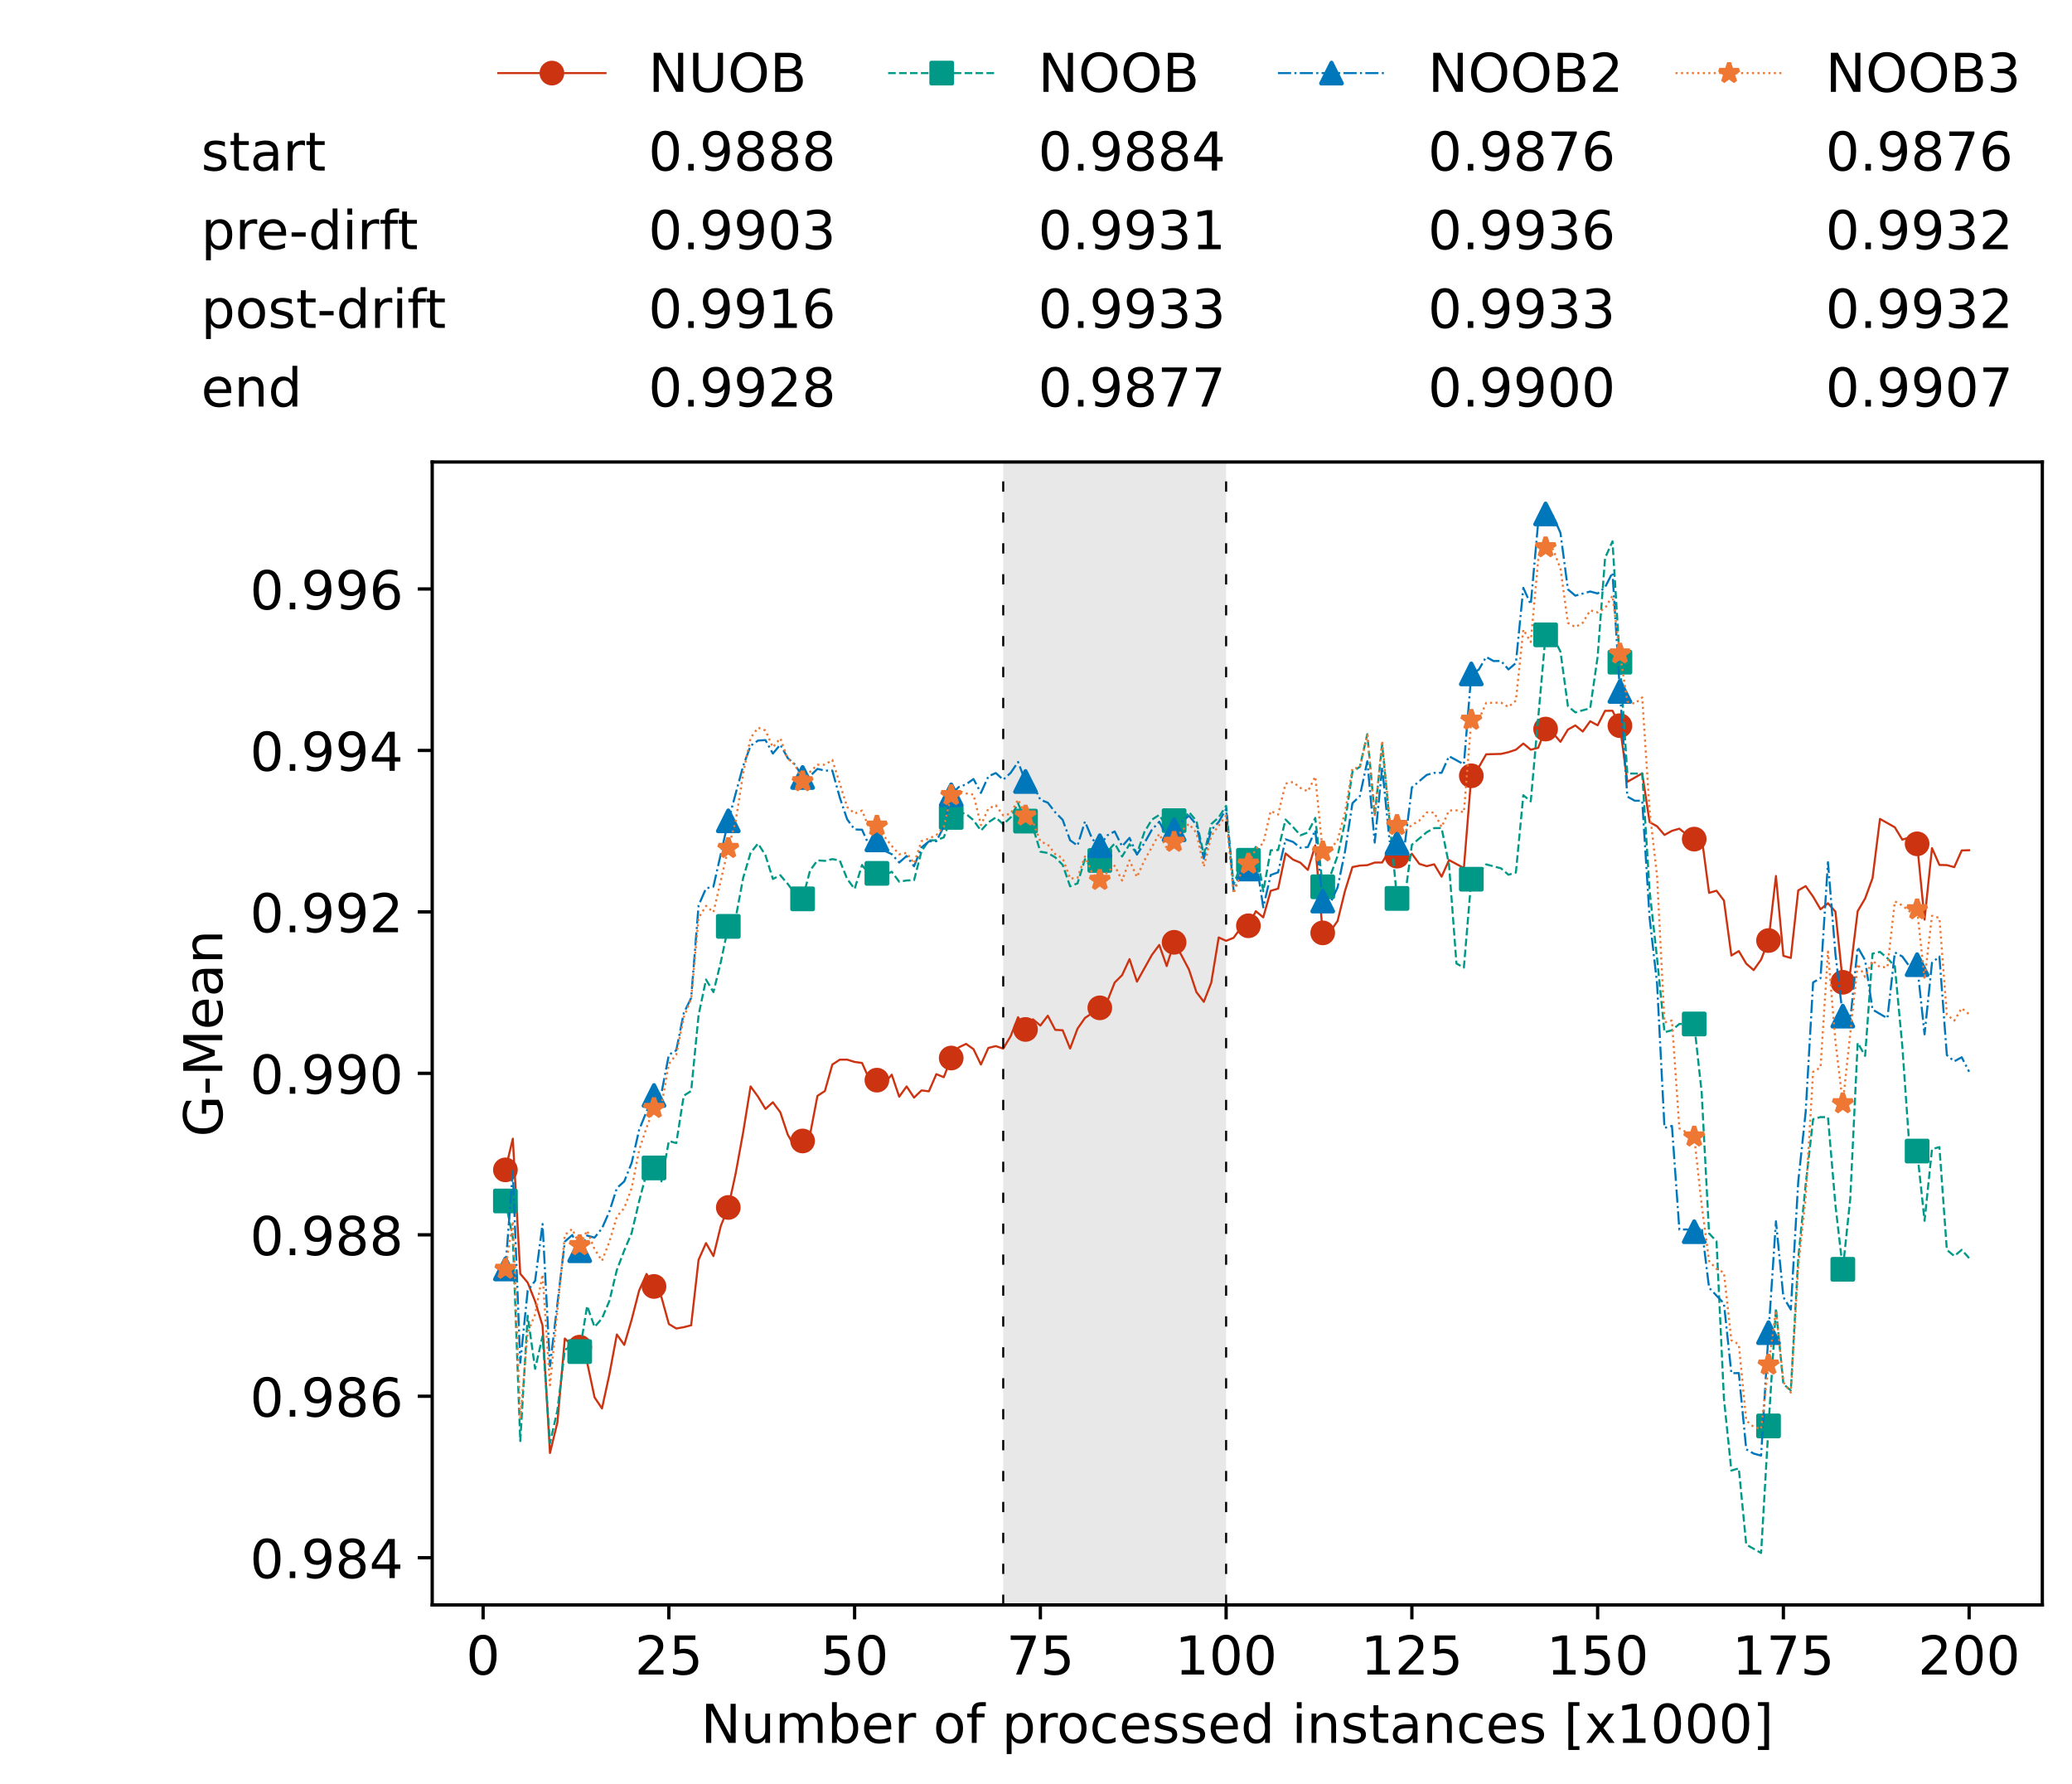 <?xml version="1.0" encoding="utf-8" standalone="no"?>
<!DOCTYPE svg PUBLIC "-//W3C//DTD SVG 1.1//EN"
  "http://www.w3.org/Graphics/SVG/1.1/DTD/svg11.dtd">
<!-- Created with matplotlib (https://matplotlib.org/) -->
<svg height="432.615pt" version="1.1" viewBox="0 0 502.65 432.615" width="502.65pt" xmlns="http://www.w3.org/2000/svg" xmlns:xlink="http://www.w3.org/1999/xlink">
 <defs>
  <style type="text/css">*{stroke-linecap:butt;stroke-linejoin:round;}</style>
 </defs>
 <g id="figure_1">
  <g id="patch_1">
   <path d="M 0 432.615 
L 502.65 432.615 
L 502.65 0 
L 0 0 
z
" style="fill:#ffffff;"/>
  </g>
  <g id="axes_1">
   <g id="patch_2">
    <path d="M 104.85 389.252 
L 495.45 389.252 
L 495.45 112.052 
L 104.85 112.052 
z
" style="fill:#ffffff;"/>
   </g>
   <g id="patch_3">
    <path clip-path="url(#p7803be52ce)" d="M 297.446 389.252 
L 297.446 112.052 
L 243.372 112.052 
L 243.372 389.252 
z
" style="fill:#d3d3d3;opacity:0.5;"/>
   </g>
   <g id="matplotlib.axis_1">
    <g id="xtick_1">
     <g id="line2d_1">
      <defs>
       <path d="M 0 0 
L 0 3.5 
" id="me51e0144c0" style="stroke:#000000;stroke-width:0.8;"/>
      </defs>
      <g>
       <use style="stroke:#000000;stroke-width:0.8;" x="117.197" xlink:href="#me51e0144c0" y="389.252"/>
      </g>
     </g>
     <g id="text_1">
      <!-- 0 -->
      <g transform="translate(113.061 406.13)scale(0.13 -0.13)">
       <defs>
        <path d="M 31.781 66.406 
Q 24.172 66.406 20.328 58.906 
Q 16.5 51.422 16.5 36.375 
Q 16.5 21.391 20.328 13.891 
Q 24.172 6.391 31.781 6.391 
Q 39.453 6.391 43.281 13.891 
Q 47.125 21.391 47.125 36.375 
Q 47.125 51.422 43.281 58.906 
Q 39.453 66.406 31.781 66.406 
z
M 31.781 74.219 
Q 44.047 74.219 50.516 64.516 
Q 56.984 54.828 56.984 36.375 
Q 56.984 17.969 50.516 8.266 
Q 44.047 -1.422 31.781 -1.422 
Q 19.531 -1.422 13.062 8.266 
Q 6.594 17.969 6.594 36.375 
Q 6.594 54.828 13.062 64.516 
Q 19.531 74.219 31.781 74.219 
z
" id="DejaVuSans-48"/>
       </defs>
       <use xlink:href="#DejaVuSans-48"/>
      </g>
     </g>
    </g>
    <g id="xtick_2">
     <g id="line2d_2">
      <g>
       <use style="stroke:#000000;stroke-width:0.8;" x="162.259" xlink:href="#me51e0144c0" y="389.252"/>
      </g>
     </g>
     <g id="text_2">
      <!-- 25 -->
      <g transform="translate(153.988 406.13)scale(0.13 -0.13)">
       <defs>
        <path d="M 19.188 8.297 
L 53.609 8.297 
L 53.609 0 
L 7.328 0 
L 7.328 8.297 
Q 12.938 14.109 22.625 23.891 
Q 32.328 33.688 34.812 36.531 
Q 39.547 41.844 41.422 45.531 
Q 43.312 49.219 43.312 52.781 
Q 43.312 58.594 39.234 62.25 
Q 35.156 65.922 28.609 65.922 
Q 23.969 65.922 18.812 64.312 
Q 13.672 62.703 7.812 59.422 
L 7.812 69.391 
Q 13.766 71.781 18.938 73 
Q 24.125 74.219 28.422 74.219 
Q 39.75 74.219 46.484 68.547 
Q 53.219 62.891 53.219 53.422 
Q 53.219 48.922 51.531 44.891 
Q 49.859 40.875 45.406 35.406 
Q 44.188 33.984 37.641 27.219 
Q 31.109 20.453 19.188 8.297 
z
" id="DejaVuSans-50"/>
        <path d="M 10.797 72.906 
L 49.516 72.906 
L 49.516 64.594 
L 19.828 64.594 
L 19.828 46.734 
Q 21.969 47.469 24.109 47.828 
Q 26.266 48.188 28.422 48.188 
Q 40.625 48.188 47.75 41.5 
Q 54.891 34.812 54.891 23.391 
Q 54.891 11.625 47.562 5.094 
Q 40.234 -1.422 26.906 -1.422 
Q 22.312 -1.422 17.547 -0.641 
Q 12.797 0.141 7.719 1.703 
L 7.719 11.625 
Q 12.109 9.234 16.797 8.062 
Q 21.484 6.891 26.703 6.891 
Q 35.156 6.891 40.078 11.328 
Q 45.016 15.766 45.016 23.391 
Q 45.016 31 40.078 35.438 
Q 35.156 39.891 26.703 39.891 
Q 22.75 39.891 18.812 39.016 
Q 14.891 38.141 10.797 36.281 
z
" id="DejaVuSans-53"/>
       </defs>
       <use xlink:href="#DejaVuSans-50"/>
       <use x="63.623" xlink:href="#DejaVuSans-53"/>
      </g>
     </g>
    </g>
    <g id="xtick_3">
     <g id="line2d_3">
      <g>
       <use style="stroke:#000000;stroke-width:0.8;" x="207.322" xlink:href="#me51e0144c0" y="389.252"/>
      </g>
     </g>
     <g id="text_3">
      <!-- 50 -->
      <g transform="translate(199.05 406.13)scale(0.13 -0.13)">
       <use xlink:href="#DejaVuSans-53"/>
       <use x="63.623" xlink:href="#DejaVuSans-48"/>
      </g>
     </g>
    </g>
    <g id="xtick_4">
     <g id="line2d_4">
      <g>
       <use style="stroke:#000000;stroke-width:0.8;" x="252.384" xlink:href="#me51e0144c0" y="389.252"/>
      </g>
     </g>
     <g id="text_4">
      <!-- 75 -->
      <g transform="translate(244.113 406.13)scale(0.13 -0.13)">
       <defs>
        <path d="M 8.203 72.906 
L 55.078 72.906 
L 55.078 68.703 
L 28.609 0 
L 18.312 0 
L 43.219 64.594 
L 8.203 64.594 
z
" id="DejaVuSans-55"/>
       </defs>
       <use xlink:href="#DejaVuSans-55"/>
       <use x="63.623" xlink:href="#DejaVuSans-53"/>
      </g>
     </g>
    </g>
    <g id="xtick_5">
     <g id="line2d_5">
      <g>
       <use style="stroke:#000000;stroke-width:0.8;" x="297.446" xlink:href="#me51e0144c0" y="389.252"/>
      </g>
     </g>
     <g id="text_5">
      <!-- 100 -->
      <g transform="translate(285.039 406.13)scale(0.13 -0.13)">
       <defs>
        <path d="M 12.406 8.297 
L 28.516 8.297 
L 28.516 63.922 
L 10.984 60.406 
L 10.984 69.391 
L 28.422 72.906 
L 38.281 72.906 
L 38.281 8.297 
L 54.391 8.297 
L 54.391 0 
L 12.406 0 
z
" id="DejaVuSans-49"/>
       </defs>
       <use xlink:href="#DejaVuSans-49"/>
       <use x="63.623" xlink:href="#DejaVuSans-48"/>
       <use x="127.246" xlink:href="#DejaVuSans-48"/>
      </g>
     </g>
    </g>
    <g id="xtick_6">
     <g id="line2d_6">
      <g>
       <use style="stroke:#000000;stroke-width:0.8;" x="342.509" xlink:href="#me51e0144c0" y="389.252"/>
      </g>
     </g>
     <g id="text_6">
      <!-- 125 -->
      <g transform="translate(330.102 406.13)scale(0.13 -0.13)">
       <use xlink:href="#DejaVuSans-49"/>
       <use x="63.623" xlink:href="#DejaVuSans-50"/>
       <use x="127.246" xlink:href="#DejaVuSans-53"/>
      </g>
     </g>
    </g>
    <g id="xtick_7">
     <g id="line2d_7">
      <g>
       <use style="stroke:#000000;stroke-width:0.8;" x="387.571" xlink:href="#me51e0144c0" y="389.252"/>
      </g>
     </g>
     <g id="text_7">
      <!-- 150 -->
      <g transform="translate(375.164 406.13)scale(0.13 -0.13)">
       <use xlink:href="#DejaVuSans-49"/>
       <use x="63.623" xlink:href="#DejaVuSans-53"/>
       <use x="127.246" xlink:href="#DejaVuSans-48"/>
      </g>
     </g>
    </g>
    <g id="xtick_8">
     <g id="line2d_8">
      <g>
       <use style="stroke:#000000;stroke-width:0.8;" x="432.633" xlink:href="#me51e0144c0" y="389.252"/>
      </g>
     </g>
     <g id="text_8">
      <!-- 175 -->
      <g transform="translate(420.226 406.13)scale(0.13 -0.13)">
       <use xlink:href="#DejaVuSans-49"/>
       <use x="63.623" xlink:href="#DejaVuSans-55"/>
       <use x="127.246" xlink:href="#DejaVuSans-53"/>
      </g>
     </g>
    </g>
    <g id="xtick_9">
     <g id="line2d_9">
      <g>
       <use style="stroke:#000000;stroke-width:0.8;" x="477.695" xlink:href="#me51e0144c0" y="389.252"/>
      </g>
     </g>
     <g id="text_9">
      <!-- 200 -->
      <g transform="translate(465.289 406.13)scale(0.13 -0.13)">
       <use xlink:href="#DejaVuSans-50"/>
       <use x="63.623" xlink:href="#DejaVuSans-48"/>
       <use x="127.246" xlink:href="#DejaVuSans-48"/>
      </g>
     </g>
    </g>
    <g id="text_10">
     <!-- Number of processed instances [x1000] -->
     <g transform="translate(170.025 422.711)scale(0.13 -0.13)">
      <defs>
       <path d="M 9.812 72.906 
L 23.094 72.906 
L 55.422 11.922 
L 55.422 72.906 
L 64.984 72.906 
L 64.984 0 
L 51.703 0 
L 19.391 60.984 
L 19.391 0 
L 9.812 0 
z
" id="DejaVuSans-78"/>
       <path d="M 8.5 21.578 
L 8.5 54.688 
L 17.484 54.688 
L 17.484 21.922 
Q 17.484 14.156 20.5 10.266 
Q 23.531 6.391 29.594 6.391 
Q 36.859 6.391 41.078 11.031 
Q 45.312 15.672 45.312 23.688 
L 45.312 54.688 
L 54.297 54.688 
L 54.297 0 
L 45.312 0 
L 45.312 8.406 
Q 42.047 3.422 37.719 1 
Q 33.406 -1.422 27.688 -1.422 
Q 18.266 -1.422 13.375 4.438 
Q 8.5 10.297 8.5 21.578 
z
M 31.109 56 
z
" id="DejaVuSans-117"/>
       <path d="M 52 44.188 
Q 55.375 50.25 60.062 53.125 
Q 64.75 56 71.094 56 
Q 79.641 56 84.281 50.016 
Q 88.922 44.047 88.922 33.016 
L 88.922 0 
L 79.891 0 
L 79.891 32.719 
Q 79.891 40.578 77.094 44.375 
Q 74.312 48.188 68.609 48.188 
Q 61.625 48.188 57.562 43.547 
Q 53.516 38.922 53.516 30.906 
L 53.516 0 
L 44.484 0 
L 44.484 32.719 
Q 44.484 40.625 41.703 44.406 
Q 38.922 48.188 33.109 48.188 
Q 26.219 48.188 22.156 43.531 
Q 18.109 38.875 18.109 30.906 
L 18.109 0 
L 9.078 0 
L 9.078 54.688 
L 18.109 54.688 
L 18.109 46.188 
Q 21.188 51.219 25.484 53.609 
Q 29.781 56 35.688 56 
Q 41.656 56 45.828 52.969 
Q 50 49.953 52 44.188 
z
" id="DejaVuSans-109"/>
       <path d="M 48.688 27.297 
Q 48.688 37.203 44.609 42.844 
Q 40.531 48.484 33.406 48.484 
Q 26.266 48.484 22.188 42.844 
Q 18.109 37.203 18.109 27.297 
Q 18.109 17.391 22.188 11.75 
Q 26.266 6.109 33.406 6.109 
Q 40.531 6.109 44.609 11.75 
Q 48.688 17.391 48.688 27.297 
z
M 18.109 46.391 
Q 20.953 51.266 25.266 53.625 
Q 29.594 56 35.594 56 
Q 45.562 56 51.781 48.094 
Q 58.016 40.188 58.016 27.297 
Q 58.016 14.406 51.781 6.484 
Q 45.562 -1.422 35.594 -1.422 
Q 29.594 -1.422 25.266 0.953 
Q 20.953 3.328 18.109 8.203 
L 18.109 0 
L 9.078 0 
L 9.078 75.984 
L 18.109 75.984 
z
" id="DejaVuSans-98"/>
       <path d="M 56.203 29.594 
L 56.203 25.203 
L 14.891 25.203 
Q 15.484 15.922 20.484 11.062 
Q 25.484 6.203 34.422 6.203 
Q 39.594 6.203 44.453 7.469 
Q 49.312 8.734 54.109 11.281 
L 54.109 2.781 
Q 49.266 0.734 44.188 -0.344 
Q 39.109 -1.422 33.891 -1.422 
Q 20.797 -1.422 13.156 6.188 
Q 5.516 13.812 5.516 26.812 
Q 5.516 40.234 12.766 48.109 
Q 20.016 56 32.328 56 
Q 43.359 56 49.781 48.891 
Q 56.203 41.797 56.203 29.594 
z
M 47.219 32.234 
Q 47.125 39.594 43.094 43.984 
Q 39.062 48.391 32.422 48.391 
Q 24.906 48.391 20.391 44.141 
Q 15.875 39.891 15.188 32.172 
z
" id="DejaVuSans-101"/>
       <path d="M 41.109 46.297 
Q 39.594 47.172 37.812 47.578 
Q 36.031 48 33.891 48 
Q 26.266 48 22.188 43.047 
Q 18.109 38.094 18.109 28.812 
L 18.109 0 
L 9.078 0 
L 9.078 54.688 
L 18.109 54.688 
L 18.109 46.188 
Q 20.953 51.172 25.484 53.578 
Q 30.031 56 36.531 56 
Q 37.453 56 38.578 55.875 
Q 39.703 55.766 41.062 55.516 
z
" id="DejaVuSans-114"/>
       <path id="DejaVuSans-32"/>
       <path d="M 30.609 48.391 
Q 23.391 48.391 19.188 42.75 
Q 14.984 37.109 14.984 27.297 
Q 14.984 17.484 19.156 11.844 
Q 23.344 6.203 30.609 6.203 
Q 37.797 6.203 41.984 11.859 
Q 46.188 17.531 46.188 27.297 
Q 46.188 37.016 41.984 42.703 
Q 37.797 48.391 30.609 48.391 
z
M 30.609 56 
Q 42.328 56 49.016 48.375 
Q 55.719 40.766 55.719 27.297 
Q 55.719 13.875 49.016 6.219 
Q 42.328 -1.422 30.609 -1.422 
Q 18.844 -1.422 12.172 6.219 
Q 5.516 13.875 5.516 27.297 
Q 5.516 40.766 12.172 48.375 
Q 18.844 56 30.609 56 
z
" id="DejaVuSans-111"/>
       <path d="M 37.109 75.984 
L 37.109 68.5 
L 28.516 68.5 
Q 23.688 68.5 21.797 66.547 
Q 19.922 64.594 19.922 59.516 
L 19.922 54.688 
L 34.719 54.688 
L 34.719 47.703 
L 19.922 47.703 
L 19.922 0 
L 10.891 0 
L 10.891 47.703 
L 2.297 47.703 
L 2.297 54.688 
L 10.891 54.688 
L 10.891 58.5 
Q 10.891 67.625 15.141 71.797 
Q 19.391 75.984 28.609 75.984 
z
" id="DejaVuSans-102"/>
       <path d="M 18.109 8.203 
L 18.109 -20.797 
L 9.078 -20.797 
L 9.078 54.688 
L 18.109 54.688 
L 18.109 46.391 
Q 20.953 51.266 25.266 53.625 
Q 29.594 56 35.594 56 
Q 45.562 56 51.781 48.094 
Q 58.016 40.188 58.016 27.297 
Q 58.016 14.406 51.781 6.484 
Q 45.562 -1.422 35.594 -1.422 
Q 29.594 -1.422 25.266 0.953 
Q 20.953 3.328 18.109 8.203 
z
M 48.688 27.297 
Q 48.688 37.203 44.609 42.844 
Q 40.531 48.484 33.406 48.484 
Q 26.266 48.484 22.188 42.844 
Q 18.109 37.203 18.109 27.297 
Q 18.109 17.391 22.188 11.75 
Q 26.266 6.109 33.406 6.109 
Q 40.531 6.109 44.609 11.75 
Q 48.688 17.391 48.688 27.297 
z
" id="DejaVuSans-112"/>
       <path d="M 48.781 52.594 
L 48.781 44.188 
Q 44.969 46.297 41.141 47.344 
Q 37.312 48.391 33.406 48.391 
Q 24.656 48.391 19.812 42.844 
Q 14.984 37.312 14.984 27.297 
Q 14.984 17.281 19.812 11.734 
Q 24.656 6.203 33.406 6.203 
Q 37.312 6.203 41.141 7.25 
Q 44.969 8.297 48.781 10.406 
L 48.781 2.094 
Q 45.016 0.344 40.984 -0.531 
Q 36.969 -1.422 32.422 -1.422 
Q 20.062 -1.422 12.781 6.344 
Q 5.516 14.109 5.516 27.297 
Q 5.516 40.672 12.859 48.328 
Q 20.219 56 33.016 56 
Q 37.156 56 41.109 55.141 
Q 45.062 54.297 48.781 52.594 
z
" id="DejaVuSans-99"/>
       <path d="M 44.281 53.078 
L 44.281 44.578 
Q 40.484 46.531 36.375 47.5 
Q 32.281 48.484 27.875 48.484 
Q 21.188 48.484 17.844 46.438 
Q 14.5 44.391 14.5 40.281 
Q 14.5 37.156 16.891 35.375 
Q 19.281 33.594 26.516 31.984 
L 29.594 31.297 
Q 39.156 29.25 43.188 25.516 
Q 47.219 21.781 47.219 15.094 
Q 47.219 7.469 41.188 3.016 
Q 35.156 -1.422 24.609 -1.422 
Q 20.219 -1.422 15.453 -0.562 
Q 10.688 0.297 5.422 2 
L 5.422 11.281 
Q 10.406 8.688 15.234 7.391 
Q 20.062 6.109 24.812 6.109 
Q 31.156 6.109 34.562 8.281 
Q 37.984 10.453 37.984 14.406 
Q 37.984 18.062 35.516 20.016 
Q 33.062 21.969 24.703 23.781 
L 21.578 24.516 
Q 13.234 26.266 9.516 29.906 
Q 5.812 33.547 5.812 39.891 
Q 5.812 47.609 11.281 51.797 
Q 16.75 56 26.812 56 
Q 31.781 56 36.172 55.266 
Q 40.578 54.547 44.281 53.078 
z
" id="DejaVuSans-115"/>
       <path d="M 45.406 46.391 
L 45.406 75.984 
L 54.391 75.984 
L 54.391 0 
L 45.406 0 
L 45.406 8.203 
Q 42.578 3.328 38.25 0.953 
Q 33.938 -1.422 27.875 -1.422 
Q 17.969 -1.422 11.734 6.484 
Q 5.516 14.406 5.516 27.297 
Q 5.516 40.188 11.734 48.094 
Q 17.969 56 27.875 56 
Q 33.938 56 38.25 53.625 
Q 42.578 51.266 45.406 46.391 
z
M 14.797 27.297 
Q 14.797 17.391 18.875 11.75 
Q 22.953 6.109 30.078 6.109 
Q 37.203 6.109 41.297 11.75 
Q 45.406 17.391 45.406 27.297 
Q 45.406 37.203 41.297 42.844 
Q 37.203 48.484 30.078 48.484 
Q 22.953 48.484 18.875 42.844 
Q 14.797 37.203 14.797 27.297 
z
" id="DejaVuSans-100"/>
       <path d="M 9.422 54.688 
L 18.406 54.688 
L 18.406 0 
L 9.422 0 
z
M 9.422 75.984 
L 18.406 75.984 
L 18.406 64.594 
L 9.422 64.594 
z
" id="DejaVuSans-105"/>
       <path d="M 54.891 33.016 
L 54.891 0 
L 45.906 0 
L 45.906 32.719 
Q 45.906 40.484 42.875 44.328 
Q 39.844 48.188 33.797 48.188 
Q 26.516 48.188 22.312 43.547 
Q 18.109 38.922 18.109 30.906 
L 18.109 0 
L 9.078 0 
L 9.078 54.688 
L 18.109 54.688 
L 18.109 46.188 
Q 21.344 51.125 25.703 53.562 
Q 30.078 56 35.797 56 
Q 45.219 56 50.047 50.172 
Q 54.891 44.344 54.891 33.016 
z
" id="DejaVuSans-110"/>
       <path d="M 18.312 70.219 
L 18.312 54.688 
L 36.812 54.688 
L 36.812 47.703 
L 18.312 47.703 
L 18.312 18.016 
Q 18.312 11.328 20.141 9.422 
Q 21.969 7.516 27.594 7.516 
L 36.812 7.516 
L 36.812 0 
L 27.594 0 
Q 17.188 0 13.234 3.875 
Q 9.281 7.766 9.281 18.016 
L 9.281 47.703 
L 2.688 47.703 
L 2.688 54.688 
L 9.281 54.688 
L 9.281 70.219 
z
" id="DejaVuSans-116"/>
       <path d="M 34.281 27.484 
Q 23.391 27.484 19.188 25 
Q 14.984 22.516 14.984 16.5 
Q 14.984 11.719 18.141 8.906 
Q 21.297 6.109 26.703 6.109 
Q 34.188 6.109 38.703 11.406 
Q 43.219 16.703 43.219 25.484 
L 43.219 27.484 
z
M 52.203 31.203 
L 52.203 0 
L 43.219 0 
L 43.219 8.297 
Q 40.141 3.328 35.547 0.953 
Q 30.953 -1.422 24.312 -1.422 
Q 15.922 -1.422 10.953 3.297 
Q 6 8.016 6 15.922 
Q 6 25.141 12.172 29.828 
Q 18.359 34.516 30.609 34.516 
L 43.219 34.516 
L 43.219 35.406 
Q 43.219 41.609 39.141 45 
Q 35.062 48.391 27.688 48.391 
Q 23 48.391 18.547 47.266 
Q 14.109 46.141 10.016 43.891 
L 10.016 52.203 
Q 14.938 54.109 19.578 55.047 
Q 24.219 56 28.609 56 
Q 40.484 56 46.344 49.844 
Q 52.203 43.703 52.203 31.203 
z
" id="DejaVuSans-97"/>
       <path d="M 8.594 75.984 
L 29.297 75.984 
L 29.297 69 
L 17.578 69 
L 17.578 -6.203 
L 29.297 -6.203 
L 29.297 -13.188 
L 8.594 -13.188 
z
" id="DejaVuSans-91"/>
       <path d="M 54.891 54.688 
L 35.109 28.078 
L 55.906 0 
L 45.312 0 
L 29.391 21.484 
L 13.484 0 
L 2.875 0 
L 24.125 28.609 
L 4.688 54.688 
L 15.281 54.688 
L 29.781 35.203 
L 44.281 54.688 
z
" id="DejaVuSans-120"/>
       <path d="M 30.422 75.984 
L 30.422 -13.188 
L 9.719 -13.188 
L 9.719 -6.203 
L 21.391 -6.203 
L 21.391 69 
L 9.719 69 
L 9.719 75.984 
z
" id="DejaVuSans-93"/>
      </defs>
      <use xlink:href="#DejaVuSans-78"/>
      <use x="74.805" xlink:href="#DejaVuSans-117"/>
      <use x="138.184" xlink:href="#DejaVuSans-109"/>
      <use x="235.596" xlink:href="#DejaVuSans-98"/>
      <use x="299.072" xlink:href="#DejaVuSans-101"/>
      <use x="360.596" xlink:href="#DejaVuSans-114"/>
      <use x="401.709" xlink:href="#DejaVuSans-32"/>
      <use x="433.496" xlink:href="#DejaVuSans-111"/>
      <use x="494.678" xlink:href="#DejaVuSans-102"/>
      <use x="529.883" xlink:href="#DejaVuSans-32"/>
      <use x="561.67" xlink:href="#DejaVuSans-112"/>
      <use x="625.146" xlink:href="#DejaVuSans-114"/>
      <use x="664.01" xlink:href="#DejaVuSans-111"/>
      <use x="725.191" xlink:href="#DejaVuSans-99"/>
      <use x="780.172" xlink:href="#DejaVuSans-101"/>
      <use x="841.695" xlink:href="#DejaVuSans-115"/>
      <use x="893.795" xlink:href="#DejaVuSans-115"/>
      <use x="945.895" xlink:href="#DejaVuSans-101"/>
      <use x="1007.418" xlink:href="#DejaVuSans-100"/>
      <use x="1070.895" xlink:href="#DejaVuSans-32"/>
      <use x="1102.682" xlink:href="#DejaVuSans-105"/>
      <use x="1130.465" xlink:href="#DejaVuSans-110"/>
      <use x="1193.844" xlink:href="#DejaVuSans-115"/>
      <use x="1245.943" xlink:href="#DejaVuSans-116"/>
      <use x="1285.152" xlink:href="#DejaVuSans-97"/>
      <use x="1346.432" xlink:href="#DejaVuSans-110"/>
      <use x="1409.811" xlink:href="#DejaVuSans-99"/>
      <use x="1464.791" xlink:href="#DejaVuSans-101"/>
      <use x="1526.314" xlink:href="#DejaVuSans-115"/>
      <use x="1578.414" xlink:href="#DejaVuSans-32"/>
      <use x="1610.201" xlink:href="#DejaVuSans-91"/>
      <use x="1649.215" xlink:href="#DejaVuSans-120"/>
      <use x="1708.395" xlink:href="#DejaVuSans-49"/>
      <use x="1772.018" xlink:href="#DejaVuSans-48"/>
      <use x="1835.641" xlink:href="#DejaVuSans-48"/>
      <use x="1899.264" xlink:href="#DejaVuSans-48"/>
      <use x="1962.887" xlink:href="#DejaVuSans-93"/>
     </g>
    </g>
   </g>
   <g id="matplotlib.axis_2">
    <g id="ytick_1">
     <g id="line2d_10">
      <defs>
       <path d="M 0 0 
L -3.5 0 
" id="m87adc5e83f" style="stroke:#000000;stroke-width:0.8;"/>
      </defs>
      <g>
       <use style="stroke:#000000;stroke-width:0.8;" x="104.85" xlink:href="#m87adc5e83f" y="377.801"/>
      </g>
     </g>
     <g id="text_11">
      <!-- 0.984 -->
      <g transform="translate(60.633 382.74)scale(0.13 -0.13)">
       <defs>
        <path d="M 10.688 12.406 
L 21 12.406 
L 21 0 
L 10.688 0 
z
" id="DejaVuSans-46"/>
        <path d="M 10.984 1.516 
L 10.984 10.5 
Q 14.703 8.734 18.5 7.812 
Q 22.312 6.891 25.984 6.891 
Q 35.75 6.891 40.891 13.453 
Q 46.047 20.016 46.781 33.406 
Q 43.953 29.203 39.594 26.953 
Q 35.25 24.703 29.984 24.703 
Q 19.047 24.703 12.672 31.312 
Q 6.297 37.938 6.297 49.422 
Q 6.297 60.641 12.938 67.422 
Q 19.578 74.219 30.609 74.219 
Q 43.266 74.219 49.922 64.516 
Q 56.594 54.828 56.594 36.375 
Q 56.594 19.141 48.406 8.859 
Q 40.234 -1.422 26.422 -1.422 
Q 22.703 -1.422 18.891 -0.688 
Q 15.094 0.047 10.984 1.516 
z
M 30.609 32.422 
Q 37.25 32.422 41.125 36.953 
Q 45.016 41.5 45.016 49.422 
Q 45.016 57.281 41.125 61.844 
Q 37.25 66.406 30.609 66.406 
Q 23.969 66.406 20.094 61.844 
Q 16.219 57.281 16.219 49.422 
Q 16.219 41.5 20.094 36.953 
Q 23.969 32.422 30.609 32.422 
z
" id="DejaVuSans-57"/>
        <path d="M 31.781 34.625 
Q 24.75 34.625 20.719 30.859 
Q 16.703 27.094 16.703 20.516 
Q 16.703 13.922 20.719 10.156 
Q 24.75 6.391 31.781 6.391 
Q 38.812 6.391 42.859 10.172 
Q 46.922 13.969 46.922 20.516 
Q 46.922 27.094 42.891 30.859 
Q 38.875 34.625 31.781 34.625 
z
M 21.922 38.812 
Q 15.578 40.375 12.031 44.719 
Q 8.5 49.078 8.5 55.328 
Q 8.5 64.062 14.719 69.141 
Q 20.953 74.219 31.781 74.219 
Q 42.672 74.219 48.875 69.141 
Q 55.078 64.062 55.078 55.328 
Q 55.078 49.078 51.531 44.719 
Q 48 40.375 41.703 38.812 
Q 48.828 37.156 52.797 32.312 
Q 56.781 27.484 56.781 20.516 
Q 56.781 9.906 50.312 4.234 
Q 43.844 -1.422 31.781 -1.422 
Q 19.734 -1.422 13.25 4.234 
Q 6.781 9.906 6.781 20.516 
Q 6.781 27.484 10.781 32.312 
Q 14.797 37.156 21.922 38.812 
z
M 18.312 54.391 
Q 18.312 48.734 21.844 45.562 
Q 25.391 42.391 31.781 42.391 
Q 38.141 42.391 41.719 45.562 
Q 45.312 48.734 45.312 54.391 
Q 45.312 60.062 41.719 63.234 
Q 38.141 66.406 31.781 66.406 
Q 25.391 66.406 21.844 63.234 
Q 18.312 60.062 18.312 54.391 
z
" id="DejaVuSans-56"/>
        <path d="M 37.797 64.312 
L 12.891 25.391 
L 37.797 25.391 
z
M 35.203 72.906 
L 47.609 72.906 
L 47.609 25.391 
L 58.016 25.391 
L 58.016 17.188 
L 47.609 17.188 
L 47.609 0 
L 37.797 0 
L 37.797 17.188 
L 4.891 17.188 
L 4.891 26.703 
z
" id="DejaVuSans-52"/>
       </defs>
       <use xlink:href="#DejaVuSans-48"/>
       <use x="63.623" xlink:href="#DejaVuSans-46"/>
       <use x="95.41" xlink:href="#DejaVuSans-57"/>
       <use x="159.033" xlink:href="#DejaVuSans-56"/>
       <use x="222.656" xlink:href="#DejaVuSans-52"/>
      </g>
     </g>
    </g>
    <g id="ytick_2">
     <g id="line2d_11">
      <g>
       <use style="stroke:#000000;stroke-width:0.8;" x="104.85" xlink:href="#m87adc5e83f" y="338.641"/>
      </g>
     </g>
     <g id="text_12">
      <!-- 0.986 -->
      <g transform="translate(60.633 343.58)scale(0.13 -0.13)">
       <defs>
        <path d="M 33.016 40.375 
Q 26.375 40.375 22.484 35.828 
Q 18.609 31.297 18.609 23.391 
Q 18.609 15.531 22.484 10.953 
Q 26.375 6.391 33.016 6.391 
Q 39.656 6.391 43.531 10.953 
Q 47.406 15.531 47.406 23.391 
Q 47.406 31.297 43.531 35.828 
Q 39.656 40.375 33.016 40.375 
z
M 52.594 71.297 
L 52.594 62.312 
Q 48.875 64.062 45.094 64.984 
Q 41.312 65.922 37.594 65.922 
Q 27.828 65.922 22.672 59.328 
Q 17.531 52.734 16.797 39.406 
Q 19.672 43.656 24.016 45.922 
Q 28.375 48.188 33.594 48.188 
Q 44.578 48.188 50.953 41.516 
Q 57.328 34.859 57.328 23.391 
Q 57.328 12.156 50.688 5.359 
Q 44.047 -1.422 33.016 -1.422 
Q 20.359 -1.422 13.672 8.266 
Q 6.984 17.969 6.984 36.375 
Q 6.984 53.656 15.188 63.938 
Q 23.391 74.219 37.203 74.219 
Q 40.922 74.219 44.703 73.484 
Q 48.484 72.75 52.594 71.297 
z
" id="DejaVuSans-54"/>
       </defs>
       <use xlink:href="#DejaVuSans-48"/>
       <use x="63.623" xlink:href="#DejaVuSans-46"/>
       <use x="95.41" xlink:href="#DejaVuSans-57"/>
       <use x="159.033" xlink:href="#DejaVuSans-56"/>
       <use x="222.656" xlink:href="#DejaVuSans-54"/>
      </g>
     </g>
    </g>
    <g id="ytick_3">
     <g id="line2d_12">
      <g>
       <use style="stroke:#000000;stroke-width:0.8;" x="104.85" xlink:href="#m87adc5e83f" y="299.482"/>
      </g>
     </g>
     <g id="text_13">
      <!-- 0.988 -->
      <g transform="translate(60.633 304.421)scale(0.13 -0.13)">
       <use xlink:href="#DejaVuSans-48"/>
       <use x="63.623" xlink:href="#DejaVuSans-46"/>
       <use x="95.41" xlink:href="#DejaVuSans-57"/>
       <use x="159.033" xlink:href="#DejaVuSans-56"/>
       <use x="222.656" xlink:href="#DejaVuSans-56"/>
      </g>
     </g>
    </g>
    <g id="ytick_4">
     <g id="line2d_13">
      <g>
       <use style="stroke:#000000;stroke-width:0.8;" x="104.85" xlink:href="#m87adc5e83f" y="260.323"/>
      </g>
     </g>
     <g id="text_14">
      <!-- 0.990 -->
      <g transform="translate(60.633 265.262)scale(0.13 -0.13)">
       <use xlink:href="#DejaVuSans-48"/>
       <use x="63.623" xlink:href="#DejaVuSans-46"/>
       <use x="95.41" xlink:href="#DejaVuSans-57"/>
       <use x="159.033" xlink:href="#DejaVuSans-57"/>
       <use x="222.656" xlink:href="#DejaVuSans-48"/>
      </g>
     </g>
    </g>
    <g id="ytick_5">
     <g id="line2d_14">
      <g>
       <use style="stroke:#000000;stroke-width:0.8;" x="104.85" xlink:href="#m87adc5e83f" y="221.164"/>
      </g>
     </g>
     <g id="text_15">
      <!-- 0.992 -->
      <g transform="translate(60.633 226.103)scale(0.13 -0.13)">
       <use xlink:href="#DejaVuSans-48"/>
       <use x="63.623" xlink:href="#DejaVuSans-46"/>
       <use x="95.41" xlink:href="#DejaVuSans-57"/>
       <use x="159.033" xlink:href="#DejaVuSans-57"/>
       <use x="222.656" xlink:href="#DejaVuSans-50"/>
      </g>
     </g>
    </g>
    <g id="ytick_6">
     <g id="line2d_15">
      <g>
       <use style="stroke:#000000;stroke-width:0.8;" x="104.85" xlink:href="#m87adc5e83f" y="182.004"/>
      </g>
     </g>
     <g id="text_16">
      <!-- 0.994 -->
      <g transform="translate(60.633 186.943)scale(0.13 -0.13)">
       <use xlink:href="#DejaVuSans-48"/>
       <use x="63.623" xlink:href="#DejaVuSans-46"/>
       <use x="95.41" xlink:href="#DejaVuSans-57"/>
       <use x="159.033" xlink:href="#DejaVuSans-57"/>
       <use x="222.656" xlink:href="#DejaVuSans-52"/>
      </g>
     </g>
    </g>
    <g id="ytick_7">
     <g id="line2d_16">
      <g>
       <use style="stroke:#000000;stroke-width:0.8;" x="104.85" xlink:href="#m87adc5e83f" y="142.845"/>
      </g>
     </g>
     <g id="text_17">
      <!-- 0.996 -->
      <g transform="translate(60.633 147.784)scale(0.13 -0.13)">
       <use xlink:href="#DejaVuSans-48"/>
       <use x="63.623" xlink:href="#DejaVuSans-46"/>
       <use x="95.41" xlink:href="#DejaVuSans-57"/>
       <use x="159.033" xlink:href="#DejaVuSans-57"/>
       <use x="222.656" xlink:href="#DejaVuSans-54"/>
      </g>
     </g>
    </g>
    <g id="text_18">
     <!-- G-Mean -->
     <g transform="translate(53.93 275.744)rotate(-90)scale(0.13 -0.13)">
      <defs>
       <path d="M 59.516 10.406 
L 59.516 29.984 
L 43.406 29.984 
L 43.406 38.094 
L 69.281 38.094 
L 69.281 6.781 
Q 63.578 2.734 56.688 0.656 
Q 49.812 -1.422 42 -1.422 
Q 24.906 -1.422 15.25 8.562 
Q 5.609 18.562 5.609 36.375 
Q 5.609 54.25 15.25 64.234 
Q 24.906 74.219 42 74.219 
Q 49.125 74.219 55.547 72.453 
Q 61.969 70.703 67.391 67.281 
L 67.391 56.781 
Q 61.922 61.422 55.766 63.766 
Q 49.609 66.109 42.828 66.109 
Q 29.438 66.109 22.719 58.641 
Q 16.016 51.172 16.016 36.375 
Q 16.016 21.625 22.719 14.156 
Q 29.438 6.688 42.828 6.688 
Q 48.047 6.688 52.141 7.594 
Q 56.25 8.5 59.516 10.406 
z
" id="DejaVuSans-71"/>
       <path d="M 4.891 31.391 
L 31.203 31.391 
L 31.203 23.391 
L 4.891 23.391 
z
" id="DejaVuSans-45"/>
       <path d="M 9.812 72.906 
L 24.516 72.906 
L 43.109 23.297 
L 61.812 72.906 
L 76.516 72.906 
L 76.516 0 
L 66.891 0 
L 66.891 64.016 
L 48.094 14.016 
L 38.188 14.016 
L 19.391 64.016 
L 19.391 0 
L 9.812 0 
z
" id="DejaVuSans-77"/>
      </defs>
      <use xlink:href="#DejaVuSans-71"/>
      <use x="77.49" xlink:href="#DejaVuSans-45"/>
      <use x="113.574" xlink:href="#DejaVuSans-77"/>
      <use x="199.854" xlink:href="#DejaVuSans-101"/>
      <use x="261.377" xlink:href="#DejaVuSans-97"/>
      <use x="322.656" xlink:href="#DejaVuSans-110"/>
     </g>
    </g>
   </g>
   <g id="line2d_17"/>
   <g id="line2d_18"/>
   <g id="line2d_19"/>
   <g id="line2d_20"/>
   <g id="line2d_21"/>
   <g id="line2d_22">
    <path clip-path="url(#p7803be52ce)" d="M 122.605 283.732 
L 124.407 276.167 
L 126.21 308.928 
L 128.012 311.068 
L 129.815 315.619 
L 131.617 321.502 
L 133.419 352.406 
L 135.222 344.958 
L 137.024 324.636 
L 138.827 326.369 
L 140.629 326.731 
L 142.432 330.408 
L 144.234 338.905 
L 146.037 341.603 
L 147.839 333.315 
L 149.642 323.663 
L 151.444 326.181 
L 153.247 320.015 
L 155.049 312.989 
L 156.852 308.977 
L 158.654 312.008 
L 160.457 314.578 
L 162.259 321.118 
L 164.062 322.21 
L 165.864 321.892 
L 167.667 321.432 
L 169.469 305.547 
L 171.272 301.49 
L 173.074 304.645 
L 174.877 297.288 
L 176.679 292.849 
L 178.482 284.529 
L 180.284 274.623 
L 182.087 263.498 
L 183.889 265.972 
L 185.692 268.963 
L 187.494 267.339 
L 189.297 269.769 
L 191.099 275.178 
L 192.902 278.321 
L 196.507 275.188 
L 198.309 265.787 
L 200.112 264.613 
L 201.914 258.194 
L 203.717 257.007 
L 205.519 256.999 
L 207.322 257.556 
L 209.124 257.8 
L 210.927 261.842 
L 212.729 261.975 
L 214.532 262.737 
L 216.334 260.647 
L 218.137 265.993 
L 219.939 263.498 
L 221.742 266.206 
L 223.544 264.463 
L 225.347 264.679 
L 227.149 260.519 
L 228.952 261.259 
L 230.754 256.605 
L 232.557 254.048 
L 234.359 253.176 
L 236.162 254.457 
L 237.964 258.185 
L 239.767 254.156 
L 241.569 253.719 
L 243.372 254.325 
L 245.174 251.321 
L 246.976 246.707 
L 248.779 249.676 
L 250.581 247.213 
L 252.384 248.731 
L 254.186 246.348 
L 255.989 249.771 
L 257.791 249.874 
L 259.594 254.301 
L 261.396 249.485 
L 263.199 246.895 
L 266.804 244.438 
L 268.606 242.859 
L 270.409 238.305 
L 272.211 236.505 
L 274.014 232.621 
L 275.816 238.084 
L 279.421 231.626 
L 281.224 229.178 
L 283.026 234.3 
L 284.829 228.54 
L 286.631 231.722 
L 288.434 235.157 
L 290.236 240.614 
L 292.039 242.98 
L 293.841 238.327 
L 295.644 227.363 
L 297.446 228.182 
L 299.249 227.457 
L 301.051 224.995 
L 302.854 224.534 
L 304.656 220.99 
L 306.459 222.497 
L 308.261 216.052 
L 310.064 215.523 
L 311.866 206.99 
L 313.669 208.472 
L 315.471 209.237 
L 317.274 210.984 
L 319.076 205.031 
L 320.879 226.253 
L 322.681 225.935 
L 324.484 223.372 
L 326.286 216.072 
L 328.089 210.297 
L 329.891 209.932 
L 331.694 209.834 
L 333.496 209.201 
L 335.299 209.184 
L 337.101 206.147 
L 338.904 207.64 
L 340.706 209.696 
L 342.509 207.061 
L 344.311 209.517 
L 346.114 210.077 
L 347.916 209.616 
L 349.719 212.622 
L 351.521 208.598 
L 355.126 210.529 
L 356.928 188.156 
L 358.731 186.091 
L 360.533 182.947 
L 364.138 182.846 
L 365.941 182.431 
L 367.743 181.836 
L 369.546 180.332 
L 371.348 181.831 
L 373.151 181.373 
L 374.953 176.822 
L 376.756 177.832 
L 378.558 179.918 
L 380.361 176.952 
L 382.163 175.939 
L 383.966 177.423 
L 385.768 174.926 
L 387.571 175.912 
L 389.373 172.399 
L 391.176 172.38 
L 392.978 175.998 
L 394.781 189.624 
L 398.386 187.568 
L 400.188 199.401 
L 401.991 200.412 
L 403.793 202.5 
L 405.596 201.506 
L 407.398 200.983 
L 409.201 202.439 
L 411.003 203.514 
L 412.806 202.952 
L 414.608 216.548 
L 416.411 216.033 
L 418.213 218.41 
L 420.016 231.748 
L 421.818 230.668 
L 423.621 233.713 
L 425.423 235.28 
L 427.226 232.737 
L 429.028 228.113 
L 430.831 212.46 
L 432.633 231.821 
L 434.436 232.335 
L 436.238 215.947 
L 438.041 214.911 
L 439.843 217.467 
L 441.646 220.528 
L 443.448 219.067 
L 445.251 221.097 
L 447.053 238.238 
L 448.856 235.715 
L 450.658 220.985 
L 452.461 217.916 
L 454.263 212.981 
L 456.066 198.608 
L 459.671 200.65 
L 461.473 203.637 
L 463.276 203.104 
L 465.078 204.656 
L 466.881 223.043 
L 468.683 205.7 
L 470.485 209.778 
L 472.288 209.819 
L 474.09 210.312 
L 475.893 206.263 
L 477.695 206.207 
L 477.695 206.207 
" style="fill:none;stroke:#cc3311;stroke-linecap:square;stroke-width:0.5;"/>
    <defs>
     <path d="M 0 2.5 
C 0.663 2.5 1.299 2.237 1.768 1.768 
C 2.237 1.299 2.5 0.663 2.5 0 
C 2.5 -0.663 2.237 -1.299 1.768 -1.768 
C 1.299 -2.237 0.663 -2.5 0 -2.5 
C -0.663 -2.5 -1.299 -2.237 -1.768 -1.768 
C -2.237 -1.299 -2.5 -0.663 -2.5 0 
C -2.5 0.663 -2.237 1.299 -1.768 1.768 
C -1.299 2.237 -0.663 2.5 0 2.5 
z
" id="m15f60e2173" style="stroke:#cc3311;"/>
    </defs>
    <g clip-path="url(#p7803be52ce)">
     <use style="fill:#cc3311;stroke:#cc3311;" x="122.605" xlink:href="#m15f60e2173" y="283.732"/>
     <use style="fill:#cc3311;stroke:#cc3311;" x="140.629" xlink:href="#m15f60e2173" y="326.731"/>
     <use style="fill:#cc3311;stroke:#cc3311;" x="158.654" xlink:href="#m15f60e2173" y="312.008"/>
     <use style="fill:#cc3311;stroke:#cc3311;" x="176.679" xlink:href="#m15f60e2173" y="292.849"/>
     <use style="fill:#cc3311;stroke:#cc3311;" x="194.704" xlink:href="#m15f60e2173" y="276.725"/>
     <use style="fill:#cc3311;stroke:#cc3311;" x="212.729" xlink:href="#m15f60e2173" y="261.975"/>
     <use style="fill:#cc3311;stroke:#cc3311;" x="230.754" xlink:href="#m15f60e2173" y="256.605"/>
     <use style="fill:#cc3311;stroke:#cc3311;" x="248.779" xlink:href="#m15f60e2173" y="249.676"/>
     <use style="fill:#cc3311;stroke:#cc3311;" x="266.804" xlink:href="#m15f60e2173" y="244.438"/>
     <use style="fill:#cc3311;stroke:#cc3311;" x="284.829" xlink:href="#m15f60e2173" y="228.54"/>
     <use style="fill:#cc3311;stroke:#cc3311;" x="302.854" xlink:href="#m15f60e2173" y="224.534"/>
     <use style="fill:#cc3311;stroke:#cc3311;" x="320.879" xlink:href="#m15f60e2173" y="226.253"/>
     <use style="fill:#cc3311;stroke:#cc3311;" x="338.904" xlink:href="#m15f60e2173" y="207.64"/>
     <use style="fill:#cc3311;stroke:#cc3311;" x="356.928" xlink:href="#m15f60e2173" y="188.156"/>
     <use style="fill:#cc3311;stroke:#cc3311;" x="374.953" xlink:href="#m15f60e2173" y="176.822"/>
     <use style="fill:#cc3311;stroke:#cc3311;" x="392.978" xlink:href="#m15f60e2173" y="175.998"/>
     <use style="fill:#cc3311;stroke:#cc3311;" x="411.003" xlink:href="#m15f60e2173" y="203.514"/>
     <use style="fill:#cc3311;stroke:#cc3311;" x="429.028" xlink:href="#m15f60e2173" y="228.113"/>
     <use style="fill:#cc3311;stroke:#cc3311;" x="447.053" xlink:href="#m15f60e2173" y="238.238"/>
     <use style="fill:#cc3311;stroke:#cc3311;" x="465.078" xlink:href="#m15f60e2173" y="204.656"/>
    </g>
   </g>
   <g id="line2d_23"/>
   <g id="line2d_24"/>
   <g id="line2d_25"/>
   <g id="line2d_26"/>
   <g id="line2d_27">
    <path clip-path="url(#p7803be52ce)" d="M 122.605 291.276 
L 124.407 300.203 
L 126.21 349.502 
L 128.012 319.125 
L 129.815 331.995 
L 131.617 324.084 
L 133.419 349.998 
L 135.222 342.042 
L 137.024 327.356 
L 138.827 326.444 
L 140.629 327.81 
L 142.432 316.742 
L 144.234 321.83 
L 146.037 319.765 
L 147.839 315.507 
L 149.642 307.998 
L 151.444 303.28 
L 153.247 298.991 
L 155.049 291.346 
L 156.852 284.453 
L 158.654 283.266 
L 160.457 286.523 
L 162.259 276.733 
L 164.062 277.241 
L 165.864 265.746 
L 167.667 264.606 
L 169.469 246.218 
L 171.272 237.574 
L 173.074 240.616 
L 174.877 233.256 
L 176.679 224.676 
L 178.482 222.582 
L 180.284 212.924 
L 182.087 206.83 
L 183.889 204.588 
L 185.692 207.44 
L 187.494 213.18 
L 189.297 212.279 
L 191.099 214.378 
L 192.902 216.738 
L 194.704 218.001 
L 196.507 211.132 
L 198.309 208.663 
L 200.112 208.786 
L 201.914 208.363 
L 203.717 208.686 
L 205.519 213.179 
L 207.322 215.598 
L 209.124 209.792 
L 210.927 212.186 
L 212.729 211.817 
L 214.532 212.284 
L 216.334 211.433 
L 218.137 213.849 
L 219.939 213.544 
L 221.742 213.479 
L 223.544 206.457 
L 225.347 203.825 
L 227.149 203.788 
L 228.952 203.101 
L 230.754 198.248 
L 232.557 196.999 
L 234.359 197.391 
L 236.162 198.936 
L 237.964 201.455 
L 239.767 199.457 
L 241.569 198.259 
L 243.372 199.918 
L 245.174 198.274 
L 246.976 194.821 
L 248.779 199.142 
L 250.581 200.693 
L 252.384 206.553 
L 254.186 206.883 
L 255.989 207.936 
L 257.791 209.75 
L 259.594 214.96 
L 261.396 214.249 
L 263.199 208.405 
L 265.001 210.672 
L 268.606 206.589 
L 270.409 204.566 
L 272.211 207.731 
L 274.014 204.761 
L 275.816 207.006 
L 277.619 201.808 
L 279.421 198.811 
L 281.224 197.644 
L 283.026 200.495 
L 284.829 199.029 
L 286.631 199.722 
L 288.434 196.945 
L 290.236 199.109 
L 292.039 207.312 
L 293.841 199.862 
L 295.644 198.251 
L 297.446 195.446 
L 299.249 214.55 
L 301.051 209.687 
L 302.854 208.643 
L 304.656 205.41 
L 306.459 216.176 
L 308.261 206.223 
L 310.064 206.164 
L 311.866 198.769 
L 313.669 200.563 
L 315.471 202.591 
L 317.274 201.911 
L 319.076 198.371 
L 320.879 215.08 
L 322.681 212.52 
L 324.484 207.601 
L 326.286 199.398 
L 328.089 187.181 
L 329.891 185.985 
L 331.694 178.049 
L 333.496 197.793 
L 335.299 180.518 
L 338.904 217.895 
L 340.706 218.411 
L 342.509 204.886 
L 346.114 201.84 
L 347.916 200.846 
L 349.719 200.824 
L 351.521 209.743 
L 353.324 233.686 
L 355.126 234.676 
L 356.928 213.236 
L 358.731 211.697 
L 360.533 209.639 
L 364.138 210.603 
L 365.941 212.161 
L 367.743 211.614 
L 369.546 192.863 
L 371.348 194.363 
L 374.953 153.97 
L 376.756 154.474 
L 378.558 158.064 
L 380.361 171.252 
L 382.163 172.778 
L 385.768 171.769 
L 387.571 159.308 
L 389.373 135.356 
L 391.176 131.294 
L 392.978 160.602 
L 394.781 187.613 
L 398.386 187.599 
L 400.188 216.108 
L 401.991 232.457 
L 403.793 250.362 
L 405.596 249.866 
L 407.398 248.351 
L 411.003 248.347 
L 412.806 264.917 
L 414.608 299.149 
L 416.411 301.044 
L 418.213 339.239 
L 420.016 356.659 
L 421.818 356.12 
L 423.621 374.607 
L 427.226 376.652 
L 429.028 345.833 
L 430.831 317.303 
L 432.633 335.696 
L 434.436 337.214 
L 436.238 305.172 
L 438.041 287.291 
L 439.843 271.441 
L 441.646 270.933 
L 443.448 270.961 
L 445.251 292.173 
L 447.053 307.844 
L 448.856 290.75 
L 450.658 252.905 
L 452.461 256.085 
L 454.263 231.288 
L 456.066 230.864 
L 457.868 232.398 
L 459.671 234.364 
L 461.473 253.589 
L 463.276 279.16 
L 465.078 279.17 
L 466.881 296.089 
L 468.683 278.702 
L 470.485 278.209 
L 472.288 303.132 
L 474.09 304.639 
L 475.893 303.13 
L 477.695 305.137 
L 477.695 305.137 
" style="fill:none;stroke:#009988;stroke-dasharray:1.85,0.8;stroke-dashoffset:0;stroke-width:0.5;"/>
    <defs>
     <path d="M -2.5 2.5 
L 2.5 2.5 
L 2.5 -2.5 
L -2.5 -2.5 
z
" id="m7af808906b" style="stroke:#009988;stroke-linejoin:miter;"/>
    </defs>
    <g clip-path="url(#p7803be52ce)">
     <use style="fill:#009988;stroke:#009988;stroke-linejoin:miter;" x="122.605" xlink:href="#m7af808906b" y="291.276"/>
     <use style="fill:#009988;stroke:#009988;stroke-linejoin:miter;" x="140.629" xlink:href="#m7af808906b" y="327.81"/>
     <use style="fill:#009988;stroke:#009988;stroke-linejoin:miter;" x="158.654" xlink:href="#m7af808906b" y="283.266"/>
     <use style="fill:#009988;stroke:#009988;stroke-linejoin:miter;" x="176.679" xlink:href="#m7af808906b" y="224.676"/>
     <use style="fill:#009988;stroke:#009988;stroke-linejoin:miter;" x="194.704" xlink:href="#m7af808906b" y="218.001"/>
     <use style="fill:#009988;stroke:#009988;stroke-linejoin:miter;" x="212.729" xlink:href="#m7af808906b" y="211.817"/>
     <use style="fill:#009988;stroke:#009988;stroke-linejoin:miter;" x="230.754" xlink:href="#m7af808906b" y="198.248"/>
     <use style="fill:#009988;stroke:#009988;stroke-linejoin:miter;" x="248.779" xlink:href="#m7af808906b" y="199.142"/>
     <use style="fill:#009988;stroke:#009988;stroke-linejoin:miter;" x="266.804" xlink:href="#m7af808906b" y="208.693"/>
     <use style="fill:#009988;stroke:#009988;stroke-linejoin:miter;" x="284.829" xlink:href="#m7af808906b" y="199.029"/>
     <use style="fill:#009988;stroke:#009988;stroke-linejoin:miter;" x="302.854" xlink:href="#m7af808906b" y="208.643"/>
     <use style="fill:#009988;stroke:#009988;stroke-linejoin:miter;" x="320.879" xlink:href="#m7af808906b" y="215.08"/>
     <use style="fill:#009988;stroke:#009988;stroke-linejoin:miter;" x="338.904" xlink:href="#m7af808906b" y="217.895"/>
     <use style="fill:#009988;stroke:#009988;stroke-linejoin:miter;" x="356.928" xlink:href="#m7af808906b" y="213.236"/>
     <use style="fill:#009988;stroke:#009988;stroke-linejoin:miter;" x="374.953" xlink:href="#m7af808906b" y="153.97"/>
     <use style="fill:#009988;stroke:#009988;stroke-linejoin:miter;" x="392.978" xlink:href="#m7af808906b" y="160.602"/>
     <use style="fill:#009988;stroke:#009988;stroke-linejoin:miter;" x="411.003" xlink:href="#m7af808906b" y="248.347"/>
     <use style="fill:#009988;stroke:#009988;stroke-linejoin:miter;" x="429.028" xlink:href="#m7af808906b" y="345.833"/>
     <use style="fill:#009988;stroke:#009988;stroke-linejoin:miter;" x="447.053" xlink:href="#m7af808906b" y="307.844"/>
     <use style="fill:#009988;stroke:#009988;stroke-linejoin:miter;" x="465.078" xlink:href="#m7af808906b" y="279.17"/>
    </g>
   </g>
   <g id="line2d_28"/>
   <g id="line2d_29"/>
   <g id="line2d_30"/>
   <g id="line2d_31"/>
   <g id="line2d_32">
    <path clip-path="url(#p7803be52ce)" d="M 122.605 307.767 
L 124.407 284.005 
L 126.21 330.505 
L 128.012 313.001 
L 129.815 310.647 
L 131.617 296.863 
L 133.419 331.311 
L 137.024 301.134 
L 138.827 299.531 
L 140.629 303.344 
L 142.432 299.664 
L 144.234 300.167 
L 146.037 297.918 
L 147.839 293.818 
L 149.642 288.16 
L 151.444 286.522 
L 153.247 282.004 
L 155.049 274.022 
L 156.852 269.579 
L 158.654 265.692 
L 160.457 265.137 
L 162.259 255.84 
L 164.062 254.723 
L 165.864 245.742 
L 167.667 242.051 
L 169.469 219.596 
L 171.272 215.467 
L 173.074 215.025 
L 176.679 199.076 
L 180.284 185.764 
L 182.087 180.881 
L 183.889 179.614 
L 185.692 179.494 
L 187.494 182.768 
L 189.297 180.594 
L 191.099 183.862 
L 192.902 185.428 
L 194.704 188.566 
L 196.507 188.215 
L 198.309 186.483 
L 200.112 186.895 
L 201.914 186.894 
L 203.717 193.414 
L 205.519 198.725 
L 207.322 201.168 
L 209.124 201.234 
L 210.927 205.284 
L 212.729 203.697 
L 214.532 206.306 
L 216.334 207.166 
L 218.137 209.195 
L 219.939 207.602 
L 221.742 210.112 
L 223.544 205.544 
L 225.347 204.066 
L 227.149 204.03 
L 228.952 200.514 
L 230.754 192.769 
L 232.557 190.901 
L 234.359 190.237 
L 236.162 188.941 
L 237.964 192.313 
L 239.767 188.298 
L 241.569 187.484 
L 243.372 189.11 
L 245.174 187.442 
L 246.976 184.801 
L 248.779 189.537 
L 250.581 190.273 
L 252.384 193.959 
L 254.186 194.677 
L 255.989 197.018 
L 257.791 198.831 
L 259.594 203.782 
L 261.396 205.092 
L 263.199 199.248 
L 265.001 203.555 
L 266.804 205.119 
L 268.606 202.619 
L 270.409 201.651 
L 272.211 205.263 
L 274.014 203.215 
L 275.816 207.272 
L 277.619 204.485 
L 279.421 201.27 
L 281.224 199.3 
L 283.026 202.714 
L 284.829 201.248 
L 286.631 199.311 
L 288.434 197.855 
L 290.236 200.02 
L 292.039 208.223 
L 293.841 201.301 
L 295.644 199.365 
L 297.446 196.215 
L 299.249 215.814 
L 301.051 212.465 
L 302.854 210.771 
L 304.656 208.289 
L 306.459 220.069 
L 308.261 212.221 
L 310.064 211.564 
L 311.866 203.558 
L 313.669 204.179 
L 315.471 205.618 
L 317.274 205.446 
L 319.076 201.342 
L 320.879 218.543 
L 322.681 219.123 
L 324.484 215.227 
L 326.286 206.515 
L 328.089 194.807 
L 329.891 193.083 
L 331.694 184.627 
L 333.496 204.352 
L 335.299 186.081 
L 337.101 204.004 
L 338.904 204.494 
L 340.706 205.521 
L 342.509 190.983 
L 346.114 187.936 
L 347.916 187.453 
L 349.719 187.431 
L 351.521 183.404 
L 355.126 185.379 
L 356.928 163.447 
L 358.731 162.414 
L 360.533 159.333 
L 362.336 160.329 
L 364.138 160.296 
L 365.941 162.362 
L 367.743 160.806 
L 369.546 142.572 
L 371.348 146.584 
L 373.151 126.67 
L 374.953 124.652 
L 376.756 125.155 
L 378.558 129.256 
L 380.361 142.946 
L 382.163 144.472 
L 385.768 143.458 
L 387.571 143.945 
L 389.373 142.443 
L 391.176 138.886 
L 392.978 167.699 
L 394.781 193.2 
L 396.583 194.205 
L 398.386 194.195 
L 400.188 222.704 
L 401.991 238.544 
L 403.793 273.56 
L 405.596 273.07 
L 407.398 298.216 
L 409.201 298.181 
L 411.003 298.727 
L 412.806 297.687 
L 414.608 312.323 
L 418.213 316.136 
L 420.016 333.05 
L 421.818 333.012 
L 423.621 351.499 
L 425.423 352.537 
L 427.226 353.039 
L 429.028 323.219 
L 430.831 296.2 
L 432.633 314.583 
L 434.436 317.616 
L 436.238 286.581 
L 438.041 269.711 
L 439.843 238.266 
L 441.646 237.249 
L 443.448 209.111 
L 445.251 231.303 
L 447.053 246.454 
L 448.856 247.471 
L 450.658 229.714 
L 452.461 232.885 
L 454.263 244.862 
L 457.868 246.959 
L 459.671 230.992 
L 461.473 231.974 
L 463.276 234.462 
L 465.078 233.967 
L 466.881 250.871 
L 468.683 233.493 
L 470.485 231.991 
L 472.288 255.907 
L 474.09 257.414 
L 475.893 256.419 
L 477.695 259.938 
L 477.695 259.938 
" style="fill:none;stroke:#0077bb;stroke-dasharray:3.2,0.8,0.5,0.8;stroke-dashoffset:0;stroke-width:0.5;"/>
    <defs>
     <path d="M 0 -2.5 
L -2.5 2.5 
L 2.5 2.5 
z
" id="md814bba0b3" style="stroke:#0077bb;stroke-linejoin:miter;"/>
    </defs>
    <g clip-path="url(#p7803be52ce)">
     <use style="fill:#0077bb;stroke:#0077bb;stroke-linejoin:miter;" x="122.605" xlink:href="#md814bba0b3" y="307.767"/>
     <use style="fill:#0077bb;stroke:#0077bb;stroke-linejoin:miter;" x="140.629" xlink:href="#md814bba0b3" y="303.344"/>
     <use style="fill:#0077bb;stroke:#0077bb;stroke-linejoin:miter;" x="158.654" xlink:href="#md814bba0b3" y="265.692"/>
     <use style="fill:#0077bb;stroke:#0077bb;stroke-linejoin:miter;" x="176.679" xlink:href="#md814bba0b3" y="199.076"/>
     <use style="fill:#0077bb;stroke:#0077bb;stroke-linejoin:miter;" x="194.704" xlink:href="#md814bba0b3" y="188.566"/>
     <use style="fill:#0077bb;stroke:#0077bb;stroke-linejoin:miter;" x="212.729" xlink:href="#md814bba0b3" y="203.697"/>
     <use style="fill:#0077bb;stroke:#0077bb;stroke-linejoin:miter;" x="230.754" xlink:href="#md814bba0b3" y="192.769"/>
     <use style="fill:#0077bb;stroke:#0077bb;stroke-linejoin:miter;" x="248.779" xlink:href="#md814bba0b3" y="189.537"/>
     <use style="fill:#0077bb;stroke:#0077bb;stroke-linejoin:miter;" x="266.804" xlink:href="#md814bba0b3" y="205.119"/>
     <use style="fill:#0077bb;stroke:#0077bb;stroke-linejoin:miter;" x="284.829" xlink:href="#md814bba0b3" y="201.248"/>
     <use style="fill:#0077bb;stroke:#0077bb;stroke-linejoin:miter;" x="302.854" xlink:href="#md814bba0b3" y="210.771"/>
     <use style="fill:#0077bb;stroke:#0077bb;stroke-linejoin:miter;" x="320.879" xlink:href="#md814bba0b3" y="218.543"/>
     <use style="fill:#0077bb;stroke:#0077bb;stroke-linejoin:miter;" x="338.904" xlink:href="#md814bba0b3" y="204.494"/>
     <use style="fill:#0077bb;stroke:#0077bb;stroke-linejoin:miter;" x="356.928" xlink:href="#md814bba0b3" y="163.447"/>
     <use style="fill:#0077bb;stroke:#0077bb;stroke-linejoin:miter;" x="374.953" xlink:href="#md814bba0b3" y="124.652"/>
     <use style="fill:#0077bb;stroke:#0077bb;stroke-linejoin:miter;" x="392.978" xlink:href="#md814bba0b3" y="167.699"/>
     <use style="fill:#0077bb;stroke:#0077bb;stroke-linejoin:miter;" x="411.003" xlink:href="#md814bba0b3" y="298.727"/>
     <use style="fill:#0077bb;stroke:#0077bb;stroke-linejoin:miter;" x="429.028" xlink:href="#md814bba0b3" y="323.219"/>
     <use style="fill:#0077bb;stroke:#0077bb;stroke-linejoin:miter;" x="447.053" xlink:href="#md814bba0b3" y="246.454"/>
     <use style="fill:#0077bb;stroke:#0077bb;stroke-linejoin:miter;" x="465.078" xlink:href="#md814bba0b3" y="233.967"/>
    </g>
   </g>
   <g id="line2d_33"/>
   <g id="line2d_34"/>
   <g id="line2d_35"/>
   <g id="line2d_36"/>
   <g id="line2d_37">
    <path clip-path="url(#p7803be52ce)" d="M 122.605 307.767 
L 124.407 296.219 
L 126.21 344.061 
L 128.012 323.168 
L 129.815 318.781 
L 131.617 309.121 
L 133.419 335.976 
L 137.024 299.52 
L 138.827 298.079 
L 140.629 302.024 
L 142.432 298.454 
L 144.234 302.98 
L 146.037 305.785 
L 147.839 301.161 
L 149.642 295.044 
L 151.444 293.002 
L 153.247 288.123 
L 155.049 278.952 
L 156.852 273.47 
L 158.654 268.753 
L 160.457 268.154 
L 162.259 258.045 
L 164.062 255.76 
L 165.864 246.779 
L 167.667 242.256 
L 169.469 222.663 
L 171.272 219.702 
L 173.074 221.254 
L 176.679 205.701 
L 178.482 199.072 
L 180.284 187.562 
L 182.087 179 
L 183.889 176.482 
L 185.692 177.154 
L 187.494 181.241 
L 189.297 179.067 
L 191.099 183.982 
L 192.902 185.551 
L 194.704 189.52 
L 196.507 187.207 
L 198.309 185.474 
L 200.112 185.476 
L 201.914 184.3 
L 205.519 195.72 
L 207.322 197.322 
L 209.124 196.585 
L 210.927 201.051 
L 212.729 200.279 
L 214.532 202.888 
L 216.334 205.167 
L 218.137 207.197 
L 219.939 206.855 
L 221.742 209.395 
L 223.544 204.014 
L 225.347 203.383 
L 227.149 202.523 
L 228.952 200.615 
L 230.754 192.87 
L 232.557 191.787 
L 234.359 192.431 
L 236.162 192.713 
L 237.964 200.116 
L 239.767 196.101 
L 241.569 195.307 
L 243.372 197.774 
L 245.174 197.361 
L 246.976 193.908 
L 248.779 197.828 
L 250.581 199.318 
L 252.384 204.096 
L 254.186 204.814 
L 255.989 207.155 
L 257.791 208.146 
L 259.594 213.097 
L 261.396 212.888 
L 263.199 207.723 
L 265.001 211.875 
L 266.804 213.439 
L 268.606 211.586 
L 270.409 209.949 
L 272.211 213.561 
L 274.014 208.658 
L 275.816 212.715 
L 277.619 208.689 
L 281.224 202.249 
L 283.026 205.663 
L 284.829 204.197 
L 286.631 201.507 
L 288.434 199.812 
L 290.236 201.976 
L 292.039 210.179 
L 293.841 202.729 
L 297.446 197.801 
L 299.249 216.721 
L 301.051 211.698 
L 302.854 209.498 
L 304.656 205.862 
L 306.459 204.539 
L 308.261 196.691 
L 310.064 197.547 
L 311.866 190.048 
L 313.669 189.653 
L 315.471 191.092 
L 317.274 191.935 
L 319.076 188.343 
L 320.879 206.529 
L 322.681 206.088 
L 324.484 203.729 
L 326.286 197.053 
L 328.089 186.364 
L 329.891 186.168 
L 331.694 178.227 
L 333.496 197.952 
L 335.299 179.681 
L 337.101 198.614 
L 340.706 201.65 
L 342.509 200.081 
L 344.311 199.031 
L 346.114 197.039 
L 347.916 197.072 
L 349.719 200.594 
L 351.521 196.566 
L 353.324 196.535 
L 355.126 197.014 
L 356.928 174.603 
L 358.731 174.59 
L 360.533 170.477 
L 364.138 170.407 
L 365.941 171.474 
L 367.743 169.917 
L 369.546 152.696 
L 371.348 155.702 
L 373.151 135.789 
L 374.953 132.763 
L 376.756 133.266 
L 378.558 137.885 
L 380.361 151.071 
L 382.163 152.091 
L 383.966 151.047 
L 385.768 148.034 
L 387.571 148.52 
L 389.373 147.52 
L 391.176 144.469 
L 392.978 158.534 
L 394.781 170.173 
L 396.583 170.673 
L 398.386 169.15 
L 400.188 196.648 
L 401.991 212.488 
L 403.793 247.995 
L 405.596 247.511 
L 407.398 273.662 
L 411.003 275.683 
L 412.806 292.238 
L 414.608 305.851 
L 416.411 307.746 
L 418.213 308.656 
L 420.016 325.063 
L 421.818 326.029 
L 423.621 344.516 
L 425.423 346.074 
L 427.226 346.575 
L 429.028 330.999 
L 430.831 317.841 
L 432.633 335.226 
L 434.436 337.751 
L 436.238 307.22 
L 438.041 290.349 
L 439.843 259.94 
L 441.646 258.921 
L 443.448 230.783 
L 445.251 252.463 
L 447.053 267.614 
L 450.658 233.782 
L 452.461 236.953 
L 454.263 232.991 
L 456.066 234.553 
L 457.868 234.582 
L 459.671 218.614 
L 461.473 219.583 
L 463.276 221.066 
L 465.078 220.571 
L 466.881 237.475 
L 468.683 222.105 
L 470.485 222.626 
L 472.288 246.039 
L 474.09 247.546 
L 475.893 244.514 
L 477.695 246.005 
L 477.695 246.005 
" style="fill:none;stroke:#ee7733;stroke-dasharray:0.5,0.825;stroke-dashoffset:0;stroke-width:0.5;"/>
    <defs>
     <path d="M 0 -2.5 
L -0.561 -0.773 
L -2.378 -0.773 
L -0.908 0.295 
L -1.469 2.023 
L -0 0.955 
L 1.469 2.023 
L 0.908 0.295 
L 2.378 -0.773 
L 0.561 -0.773 
z
" id="mb3aceeee8e" style="stroke:#ee7733;stroke-linejoin:bevel;"/>
    </defs>
    <g clip-path="url(#p7803be52ce)">
     <use style="fill:#ee7733;stroke:#ee7733;stroke-linejoin:bevel;" x="122.605" xlink:href="#mb3aceeee8e" y="307.767"/>
     <use style="fill:#ee7733;stroke:#ee7733;stroke-linejoin:bevel;" x="140.629" xlink:href="#mb3aceeee8e" y="302.024"/>
     <use style="fill:#ee7733;stroke:#ee7733;stroke-linejoin:bevel;" x="158.654" xlink:href="#mb3aceeee8e" y="268.753"/>
     <use style="fill:#ee7733;stroke:#ee7733;stroke-linejoin:bevel;" x="176.679" xlink:href="#mb3aceeee8e" y="205.701"/>
     <use style="fill:#ee7733;stroke:#ee7733;stroke-linejoin:bevel;" x="194.704" xlink:href="#mb3aceeee8e" y="189.52"/>
     <use style="fill:#ee7733;stroke:#ee7733;stroke-linejoin:bevel;" x="212.729" xlink:href="#mb3aceeee8e" y="200.279"/>
     <use style="fill:#ee7733;stroke:#ee7733;stroke-linejoin:bevel;" x="230.754" xlink:href="#mb3aceeee8e" y="192.87"/>
     <use style="fill:#ee7733;stroke:#ee7733;stroke-linejoin:bevel;" x="248.779" xlink:href="#mb3aceeee8e" y="197.828"/>
     <use style="fill:#ee7733;stroke:#ee7733;stroke-linejoin:bevel;" x="266.804" xlink:href="#mb3aceeee8e" y="213.439"/>
     <use style="fill:#ee7733;stroke:#ee7733;stroke-linejoin:bevel;" x="284.829" xlink:href="#mb3aceeee8e" y="204.197"/>
     <use style="fill:#ee7733;stroke:#ee7733;stroke-linejoin:bevel;" x="302.854" xlink:href="#mb3aceeee8e" y="209.498"/>
     <use style="fill:#ee7733;stroke:#ee7733;stroke-linejoin:bevel;" x="320.879" xlink:href="#mb3aceeee8e" y="206.529"/>
     <use style="fill:#ee7733;stroke:#ee7733;stroke-linejoin:bevel;" x="338.904" xlink:href="#mb3aceeee8e" y="200.115"/>
     <use style="fill:#ee7733;stroke:#ee7733;stroke-linejoin:bevel;" x="356.928" xlink:href="#mb3aceeee8e" y="174.603"/>
     <use style="fill:#ee7733;stroke:#ee7733;stroke-linejoin:bevel;" x="374.953" xlink:href="#mb3aceeee8e" y="132.763"/>
     <use style="fill:#ee7733;stroke:#ee7733;stroke-linejoin:bevel;" x="392.978" xlink:href="#mb3aceeee8e" y="158.534"/>
     <use style="fill:#ee7733;stroke:#ee7733;stroke-linejoin:bevel;" x="411.003" xlink:href="#mb3aceeee8e" y="275.683"/>
     <use style="fill:#ee7733;stroke:#ee7733;stroke-linejoin:bevel;" x="429.028" xlink:href="#mb3aceeee8e" y="330.999"/>
     <use style="fill:#ee7733;stroke:#ee7733;stroke-linejoin:bevel;" x="447.053" xlink:href="#mb3aceeee8e" y="267.614"/>
     <use style="fill:#ee7733;stroke:#ee7733;stroke-linejoin:bevel;" x="465.078" xlink:href="#mb3aceeee8e" y="220.571"/>
    </g>
   </g>
   <g id="line2d_38"/>
   <g id="line2d_39"/>
   <g id="line2d_40"/>
   <g id="line2d_41"/>
   <g id="line2d_42">
    <path clip-path="url(#p7803be52ce)" d="M 243.372 389.252 
L 243.372 112.052 
" style="fill:none;stroke:#000000;stroke-dasharray:2.5,5;stroke-dashoffset:0;stroke-width:0.5;"/>
   </g>
   <g id="line2d_43">
    <path clip-path="url(#p7803be52ce)" d="M 297.446 389.252 
L 297.446 112.052 
" style="fill:none;stroke:#000000;stroke-dasharray:2.5,5;stroke-dashoffset:0;stroke-width:0.5;"/>
   </g>
   <g id="patch_4">
    <path d="M 104.85 389.252 
L 104.85 112.052 
" style="fill:none;stroke:#000000;stroke-linecap:square;stroke-linejoin:miter;stroke-width:0.8;"/>
   </g>
   <g id="patch_5">
    <path d="M 495.45 389.252 
L 495.45 112.052 
" style="fill:none;stroke:#000000;stroke-linecap:square;stroke-linejoin:miter;stroke-width:0.8;"/>
   </g>
   <g id="patch_6">
    <path d="M 104.85 389.252 
L 495.45 389.252 
" style="fill:none;stroke:#000000;stroke-linecap:square;stroke-linejoin:miter;stroke-width:0.8;"/>
   </g>
   <g id="patch_7">
    <path d="M 104.85 112.052 
L 495.45 112.052 
" style="fill:none;stroke:#000000;stroke-linecap:square;stroke-linejoin:miter;stroke-width:0.8;"/>
   </g>
   <g id="legend_1">
    <g id="line2d_44"/>
    <g id="line2d_45"/>
    <g id="text_19">
     <!--   -->
     <g transform="translate(48.8 22.278)scale(0.13 -0.13)">
      <use xlink:href="#DejaVuSans-32"/>
     </g>
    </g>
    <g id="line2d_46"/>
    <g id="line2d_47"/>
    <g id="text_20">
     <!-- start -->
     <g transform="translate(48.8 41.36)scale(0.13 -0.13)">
      <use xlink:href="#DejaVuSans-115"/>
      <use x="52.1" xlink:href="#DejaVuSans-116"/>
      <use x="91.309" xlink:href="#DejaVuSans-97"/>
      <use x="152.588" xlink:href="#DejaVuSans-114"/>
      <use x="193.701" xlink:href="#DejaVuSans-116"/>
     </g>
    </g>
    <g id="line2d_48"/>
    <g id="line2d_49"/>
    <g id="text_21">
     <!-- pre-dirft -->
     <g transform="translate(48.8 60.441)scale(0.13 -0.13)">
      <use xlink:href="#DejaVuSans-112"/>
      <use x="63.477" xlink:href="#DejaVuSans-114"/>
      <use x="102.34" xlink:href="#DejaVuSans-101"/>
      <use x="163.863" xlink:href="#DejaVuSans-45"/>
      <use x="199.947" xlink:href="#DejaVuSans-100"/>
      <use x="263.424" xlink:href="#DejaVuSans-105"/>
      <use x="291.207" xlink:href="#DejaVuSans-114"/>
      <use x="332.32" xlink:href="#DejaVuSans-102"/>
      <use x="365.775" xlink:href="#DejaVuSans-116"/>
     </g>
    </g>
    <g id="line2d_50"/>
    <g id="line2d_51"/>
    <g id="text_22">
     <!-- post-drift -->
     <g transform="translate(48.8 79.523)scale(0.13 -0.13)">
      <use xlink:href="#DejaVuSans-112"/>
      <use x="63.477" xlink:href="#DejaVuSans-111"/>
      <use x="124.658" xlink:href="#DejaVuSans-115"/>
      <use x="176.758" xlink:href="#DejaVuSans-116"/>
      <use x="215.967" xlink:href="#DejaVuSans-45"/>
      <use x="252.051" xlink:href="#DejaVuSans-100"/>
      <use x="315.527" xlink:href="#DejaVuSans-114"/>
      <use x="356.641" xlink:href="#DejaVuSans-105"/>
      <use x="384.424" xlink:href="#DejaVuSans-102"/>
      <use x="417.879" xlink:href="#DejaVuSans-116"/>
     </g>
    </g>
    <g id="line2d_52"/>
    <g id="line2d_53"/>
    <g id="text_23">
     <!-- end -->
     <g transform="translate(48.8 98.604)scale(0.13 -0.13)">
      <use xlink:href="#DejaVuSans-101"/>
      <use x="61.523" xlink:href="#DejaVuSans-110"/>
      <use x="124.902" xlink:href="#DejaVuSans-100"/>
     </g>
    </g>
    <g id="line2d_54">
     <path d="M 120.892 17.728 
L 146.892 17.728 
" style="fill:none;stroke:#cc3311;stroke-linecap:square;stroke-width:0.5;"/>
    </g>
    <g id="line2d_55">
     <g>
      <use style="fill:#cc3311;stroke:#cc3311;" x="133.892" xlink:href="#m15f60e2173" y="17.728"/>
     </g>
    </g>
    <g id="text_24">
     <!-- NUOB -->
     <g transform="translate(157.292 22.278)scale(0.13 -0.13)">
      <defs>
       <path d="M 8.688 72.906 
L 18.609 72.906 
L 18.609 28.609 
Q 18.609 16.891 22.844 11.734 
Q 27.094 6.594 36.625 6.594 
Q 46.094 6.594 50.344 11.734 
Q 54.594 16.891 54.594 28.609 
L 54.594 72.906 
L 64.5 72.906 
L 64.5 27.391 
Q 64.5 13.141 57.438 5.859 
Q 50.391 -1.422 36.625 -1.422 
Q 22.797 -1.422 15.734 5.859 
Q 8.688 13.141 8.688 27.391 
z
" id="DejaVuSans-85"/>
       <path d="M 39.406 66.219 
Q 28.656 66.219 22.328 58.203 
Q 16.016 50.203 16.016 36.375 
Q 16.016 22.609 22.328 14.594 
Q 28.656 6.594 39.406 6.594 
Q 50.141 6.594 56.422 14.594 
Q 62.703 22.609 62.703 36.375 
Q 62.703 50.203 56.422 58.203 
Q 50.141 66.219 39.406 66.219 
z
M 39.406 74.219 
Q 54.734 74.219 63.906 63.938 
Q 73.094 53.656 73.094 36.375 
Q 73.094 19.141 63.906 8.859 
Q 54.734 -1.422 39.406 -1.422 
Q 24.031 -1.422 14.812 8.828 
Q 5.609 19.094 5.609 36.375 
Q 5.609 53.656 14.812 63.938 
Q 24.031 74.219 39.406 74.219 
z
" id="DejaVuSans-79"/>
       <path d="M 19.672 34.812 
L 19.672 8.109 
L 35.5 8.109 
Q 43.453 8.109 47.281 11.406 
Q 51.125 14.703 51.125 21.484 
Q 51.125 28.328 47.281 31.562 
Q 43.453 34.812 35.5 34.812 
z
M 19.672 64.797 
L 19.672 42.828 
L 34.281 42.828 
Q 41.5 42.828 45.031 45.531 
Q 48.578 48.25 48.578 53.812 
Q 48.578 59.328 45.031 62.062 
Q 41.5 64.797 34.281 64.797 
z
M 9.812 72.906 
L 35.016 72.906 
Q 46.297 72.906 52.391 68.219 
Q 58.5 63.531 58.5 54.891 
Q 58.5 48.188 55.375 44.234 
Q 52.25 40.281 46.188 39.312 
Q 53.469 37.75 57.5 32.781 
Q 61.531 27.828 61.531 20.406 
Q 61.531 10.641 54.891 5.312 
Q 48.25 0 35.984 0 
L 9.812 0 
z
" id="DejaVuSans-66"/>
      </defs>
      <use xlink:href="#DejaVuSans-78"/>
      <use x="74.805" xlink:href="#DejaVuSans-85"/>
      <use x="147.998" xlink:href="#DejaVuSans-79"/>
      <use x="226.709" xlink:href="#DejaVuSans-66"/>
     </g>
    </g>
    <g id="line2d_56"/>
    <g id="line2d_57"/>
    <g id="text_25">
     <!-- 0.9888 -->
     <g transform="translate(157.292 41.36)scale(0.13 -0.13)">
      <use xlink:href="#DejaVuSans-48"/>
      <use x="63.623" xlink:href="#DejaVuSans-46"/>
      <use x="95.41" xlink:href="#DejaVuSans-57"/>
      <use x="159.033" xlink:href="#DejaVuSans-56"/>
      <use x="222.656" xlink:href="#DejaVuSans-56"/>
      <use x="286.279" xlink:href="#DejaVuSans-56"/>
     </g>
    </g>
    <g id="line2d_58"/>
    <g id="line2d_59"/>
    <g id="text_26">
     <!-- 0.9903 -->
     <g transform="translate(157.292 60.441)scale(0.13 -0.13)">
      <defs>
       <path d="M 40.578 39.312 
Q 47.656 37.797 51.625 33 
Q 55.609 28.219 55.609 21.188 
Q 55.609 10.406 48.188 4.484 
Q 40.766 -1.422 27.094 -1.422 
Q 22.516 -1.422 17.656 -0.516 
Q 12.797 0.391 7.625 2.203 
L 7.625 11.719 
Q 11.719 9.328 16.594 8.109 
Q 21.484 6.891 26.812 6.891 
Q 36.078 6.891 40.938 10.547 
Q 45.797 14.203 45.797 21.188 
Q 45.797 27.641 41.281 31.266 
Q 36.766 34.906 28.719 34.906 
L 20.219 34.906 
L 20.219 43.016 
L 29.109 43.016 
Q 36.375 43.016 40.234 45.922 
Q 44.094 48.828 44.094 54.297 
Q 44.094 59.906 40.109 62.906 
Q 36.141 65.922 28.719 65.922 
Q 24.656 65.922 20.016 65.031 
Q 15.375 64.156 9.812 62.312 
L 9.812 71.094 
Q 15.438 72.656 20.344 73.438 
Q 25.25 74.219 29.594 74.219 
Q 40.828 74.219 47.359 69.109 
Q 53.906 64.016 53.906 55.328 
Q 53.906 49.266 50.438 45.094 
Q 46.969 40.922 40.578 39.312 
z
" id="DejaVuSans-51"/>
      </defs>
      <use xlink:href="#DejaVuSans-48"/>
      <use x="63.623" xlink:href="#DejaVuSans-46"/>
      <use x="95.41" xlink:href="#DejaVuSans-57"/>
      <use x="159.033" xlink:href="#DejaVuSans-57"/>
      <use x="222.656" xlink:href="#DejaVuSans-48"/>
      <use x="286.279" xlink:href="#DejaVuSans-51"/>
     </g>
    </g>
    <g id="line2d_60"/>
    <g id="line2d_61"/>
    <g id="text_27">
     <!-- 0.9916 -->
     <g transform="translate(157.292 79.523)scale(0.13 -0.13)">
      <use xlink:href="#DejaVuSans-48"/>
      <use x="63.623" xlink:href="#DejaVuSans-46"/>
      <use x="95.41" xlink:href="#DejaVuSans-57"/>
      <use x="159.033" xlink:href="#DejaVuSans-57"/>
      <use x="222.656" xlink:href="#DejaVuSans-49"/>
      <use x="286.279" xlink:href="#DejaVuSans-54"/>
     </g>
    </g>
    <g id="line2d_62"/>
    <g id="line2d_63"/>
    <g id="text_28">
     <!-- 0.9928 -->
     <g transform="translate(157.292 98.604)scale(0.13 -0.13)">
      <use xlink:href="#DejaVuSans-48"/>
      <use x="63.623" xlink:href="#DejaVuSans-46"/>
      <use x="95.41" xlink:href="#DejaVuSans-57"/>
      <use x="159.033" xlink:href="#DejaVuSans-57"/>
      <use x="222.656" xlink:href="#DejaVuSans-50"/>
      <use x="286.279" xlink:href="#DejaVuSans-56"/>
     </g>
    </g>
    <g id="line2d_64">
     <path d="M 215.452 17.728 
L 241.452 17.728 
" style="fill:none;stroke:#009988;stroke-dasharray:1.85,0.8;stroke-dashoffset:0;stroke-width:0.5;"/>
    </g>
    <g id="line2d_65">
     <g>
      <use style="fill:#009988;stroke:#009988;stroke-linejoin:miter;" x="228.452" xlink:href="#m7af808906b" y="17.728"/>
     </g>
    </g>
    <g id="text_29">
     <!-- NOOB -->
     <g transform="translate(251.852 22.278)scale(0.13 -0.13)">
      <use xlink:href="#DejaVuSans-78"/>
      <use x="74.805" xlink:href="#DejaVuSans-79"/>
      <use x="153.516" xlink:href="#DejaVuSans-79"/>
      <use x="232.227" xlink:href="#DejaVuSans-66"/>
     </g>
    </g>
    <g id="line2d_66"/>
    <g id="line2d_67"/>
    <g id="text_30">
     <!-- 0.9884 -->
     <g transform="translate(251.852 41.36)scale(0.13 -0.13)">
      <use xlink:href="#DejaVuSans-48"/>
      <use x="63.623" xlink:href="#DejaVuSans-46"/>
      <use x="95.41" xlink:href="#DejaVuSans-57"/>
      <use x="159.033" xlink:href="#DejaVuSans-56"/>
      <use x="222.656" xlink:href="#DejaVuSans-56"/>
      <use x="286.279" xlink:href="#DejaVuSans-52"/>
     </g>
    </g>
    <g id="line2d_68"/>
    <g id="line2d_69"/>
    <g id="text_31">
     <!-- 0.9931 -->
     <g transform="translate(251.852 60.441)scale(0.13 -0.13)">
      <use xlink:href="#DejaVuSans-48"/>
      <use x="63.623" xlink:href="#DejaVuSans-46"/>
      <use x="95.41" xlink:href="#DejaVuSans-57"/>
      <use x="159.033" xlink:href="#DejaVuSans-57"/>
      <use x="222.656" xlink:href="#DejaVuSans-51"/>
      <use x="286.279" xlink:href="#DejaVuSans-49"/>
     </g>
    </g>
    <g id="line2d_70"/>
    <g id="line2d_71"/>
    <g id="text_32">
     <!-- 0.9933 -->
     <g transform="translate(251.852 79.523)scale(0.13 -0.13)">
      <use xlink:href="#DejaVuSans-48"/>
      <use x="63.623" xlink:href="#DejaVuSans-46"/>
      <use x="95.41" xlink:href="#DejaVuSans-57"/>
      <use x="159.033" xlink:href="#DejaVuSans-57"/>
      <use x="222.656" xlink:href="#DejaVuSans-51"/>
      <use x="286.279" xlink:href="#DejaVuSans-51"/>
     </g>
    </g>
    <g id="line2d_72"/>
    <g id="line2d_73"/>
    <g id="text_33">
     <!-- 0.9877 -->
     <g transform="translate(251.852 98.604)scale(0.13 -0.13)">
      <use xlink:href="#DejaVuSans-48"/>
      <use x="63.623" xlink:href="#DejaVuSans-46"/>
      <use x="95.41" xlink:href="#DejaVuSans-57"/>
      <use x="159.033" xlink:href="#DejaVuSans-56"/>
      <use x="222.656" xlink:href="#DejaVuSans-55"/>
      <use x="286.279" xlink:href="#DejaVuSans-55"/>
     </g>
    </g>
    <g id="line2d_74">
     <path d="M 310.012 17.728 
L 336.012 17.728 
" style="fill:none;stroke:#0077bb;stroke-dasharray:3.2,0.8,0.5,0.8;stroke-dashoffset:0;stroke-width:0.5;"/>
    </g>
    <g id="line2d_75">
     <g>
      <use style="fill:#0077bb;stroke:#0077bb;stroke-linejoin:miter;" x="323.012" xlink:href="#md814bba0b3" y="17.728"/>
     </g>
    </g>
    <g id="text_34">
     <!-- NOOB2 -->
     <g transform="translate(346.412 22.278)scale(0.13 -0.13)">
      <use xlink:href="#DejaVuSans-78"/>
      <use x="74.805" xlink:href="#DejaVuSans-79"/>
      <use x="153.516" xlink:href="#DejaVuSans-79"/>
      <use x="232.227" xlink:href="#DejaVuSans-66"/>
      <use x="300.83" xlink:href="#DejaVuSans-50"/>
     </g>
    </g>
    <g id="line2d_76"/>
    <g id="line2d_77"/>
    <g id="text_35">
     <!-- 0.9876 -->
     <g transform="translate(346.412 41.36)scale(0.13 -0.13)">
      <use xlink:href="#DejaVuSans-48"/>
      <use x="63.623" xlink:href="#DejaVuSans-46"/>
      <use x="95.41" xlink:href="#DejaVuSans-57"/>
      <use x="159.033" xlink:href="#DejaVuSans-56"/>
      <use x="222.656" xlink:href="#DejaVuSans-55"/>
      <use x="286.279" xlink:href="#DejaVuSans-54"/>
     </g>
    </g>
    <g id="line2d_78"/>
    <g id="line2d_79"/>
    <g id="text_36">
     <!-- 0.9936 -->
     <g transform="translate(346.412 60.441)scale(0.13 -0.13)">
      <use xlink:href="#DejaVuSans-48"/>
      <use x="63.623" xlink:href="#DejaVuSans-46"/>
      <use x="95.41" xlink:href="#DejaVuSans-57"/>
      <use x="159.033" xlink:href="#DejaVuSans-57"/>
      <use x="222.656" xlink:href="#DejaVuSans-51"/>
      <use x="286.279" xlink:href="#DejaVuSans-54"/>
     </g>
    </g>
    <g id="line2d_80"/>
    <g id="line2d_81"/>
    <g id="text_37">
     <!-- 0.9933 -->
     <g transform="translate(346.412 79.523)scale(0.13 -0.13)">
      <use xlink:href="#DejaVuSans-48"/>
      <use x="63.623" xlink:href="#DejaVuSans-46"/>
      <use x="95.41" xlink:href="#DejaVuSans-57"/>
      <use x="159.033" xlink:href="#DejaVuSans-57"/>
      <use x="222.656" xlink:href="#DejaVuSans-51"/>
      <use x="286.279" xlink:href="#DejaVuSans-51"/>
     </g>
    </g>
    <g id="line2d_82"/>
    <g id="line2d_83"/>
    <g id="text_38">
     <!-- 0.9900 -->
     <g transform="translate(346.412 98.604)scale(0.13 -0.13)">
      <use xlink:href="#DejaVuSans-48"/>
      <use x="63.623" xlink:href="#DejaVuSans-46"/>
      <use x="95.41" xlink:href="#DejaVuSans-57"/>
      <use x="159.033" xlink:href="#DejaVuSans-57"/>
      <use x="222.656" xlink:href="#DejaVuSans-48"/>
      <use x="286.279" xlink:href="#DejaVuSans-48"/>
     </g>
    </g>
    <g id="line2d_84">
     <path d="M 406.467 17.728 
L 432.467 17.728 
" style="fill:none;stroke:#ee7733;stroke-dasharray:0.5,0.825;stroke-dashoffset:0;stroke-width:0.5;"/>
    </g>
    <g id="line2d_85">
     <g>
      <use style="fill:#ee7733;stroke:#ee7733;stroke-linejoin:bevel;" x="419.467" xlink:href="#mb3aceeee8e" y="17.728"/>
     </g>
    </g>
    <g id="text_39">
     <!-- NOOB3 -->
     <g transform="translate(442.867 22.278)scale(0.13 -0.13)">
      <use xlink:href="#DejaVuSans-78"/>
      <use x="74.805" xlink:href="#DejaVuSans-79"/>
      <use x="153.516" xlink:href="#DejaVuSans-79"/>
      <use x="232.227" xlink:href="#DejaVuSans-66"/>
      <use x="300.83" xlink:href="#DejaVuSans-51"/>
     </g>
    </g>
    <g id="line2d_86"/>
    <g id="line2d_87"/>
    <g id="text_40">
     <!-- 0.9876 -->
     <g transform="translate(442.867 41.36)scale(0.13 -0.13)">
      <use xlink:href="#DejaVuSans-48"/>
      <use x="63.623" xlink:href="#DejaVuSans-46"/>
      <use x="95.41" xlink:href="#DejaVuSans-57"/>
      <use x="159.033" xlink:href="#DejaVuSans-56"/>
      <use x="222.656" xlink:href="#DejaVuSans-55"/>
      <use x="286.279" xlink:href="#DejaVuSans-54"/>
     </g>
    </g>
    <g id="line2d_88"/>
    <g id="line2d_89"/>
    <g id="text_41">
     <!-- 0.9932 -->
     <g transform="translate(442.867 60.441)scale(0.13 -0.13)">
      <use xlink:href="#DejaVuSans-48"/>
      <use x="63.623" xlink:href="#DejaVuSans-46"/>
      <use x="95.41" xlink:href="#DejaVuSans-57"/>
      <use x="159.033" xlink:href="#DejaVuSans-57"/>
      <use x="222.656" xlink:href="#DejaVuSans-51"/>
      <use x="286.279" xlink:href="#DejaVuSans-50"/>
     </g>
    </g>
    <g id="line2d_90"/>
    <g id="line2d_91"/>
    <g id="text_42">
     <!-- 0.9932 -->
     <g transform="translate(442.867 79.523)scale(0.13 -0.13)">
      <use xlink:href="#DejaVuSans-48"/>
      <use x="63.623" xlink:href="#DejaVuSans-46"/>
      <use x="95.41" xlink:href="#DejaVuSans-57"/>
      <use x="159.033" xlink:href="#DejaVuSans-57"/>
      <use x="222.656" xlink:href="#DejaVuSans-51"/>
      <use x="286.279" xlink:href="#DejaVuSans-50"/>
     </g>
    </g>
    <g id="line2d_92"/>
    <g id="line2d_93"/>
    <g id="text_43">
     <!-- 0.9907 -->
     <g transform="translate(442.867 98.604)scale(0.13 -0.13)">
      <use xlink:href="#DejaVuSans-48"/>
      <use x="63.623" xlink:href="#DejaVuSans-46"/>
      <use x="95.41" xlink:href="#DejaVuSans-57"/>
      <use x="159.033" xlink:href="#DejaVuSans-57"/>
      <use x="222.656" xlink:href="#DejaVuSans-48"/>
      <use x="286.279" xlink:href="#DejaVuSans-55"/>
     </g>
    </g>
   </g>
  </g>
 </g>
 <defs>
  <clipPath id="p7803be52ce">
   <rect height="277.2" width="390.6" x="104.85" y="112.052"/>
  </clipPath>
 </defs>
</svg>
